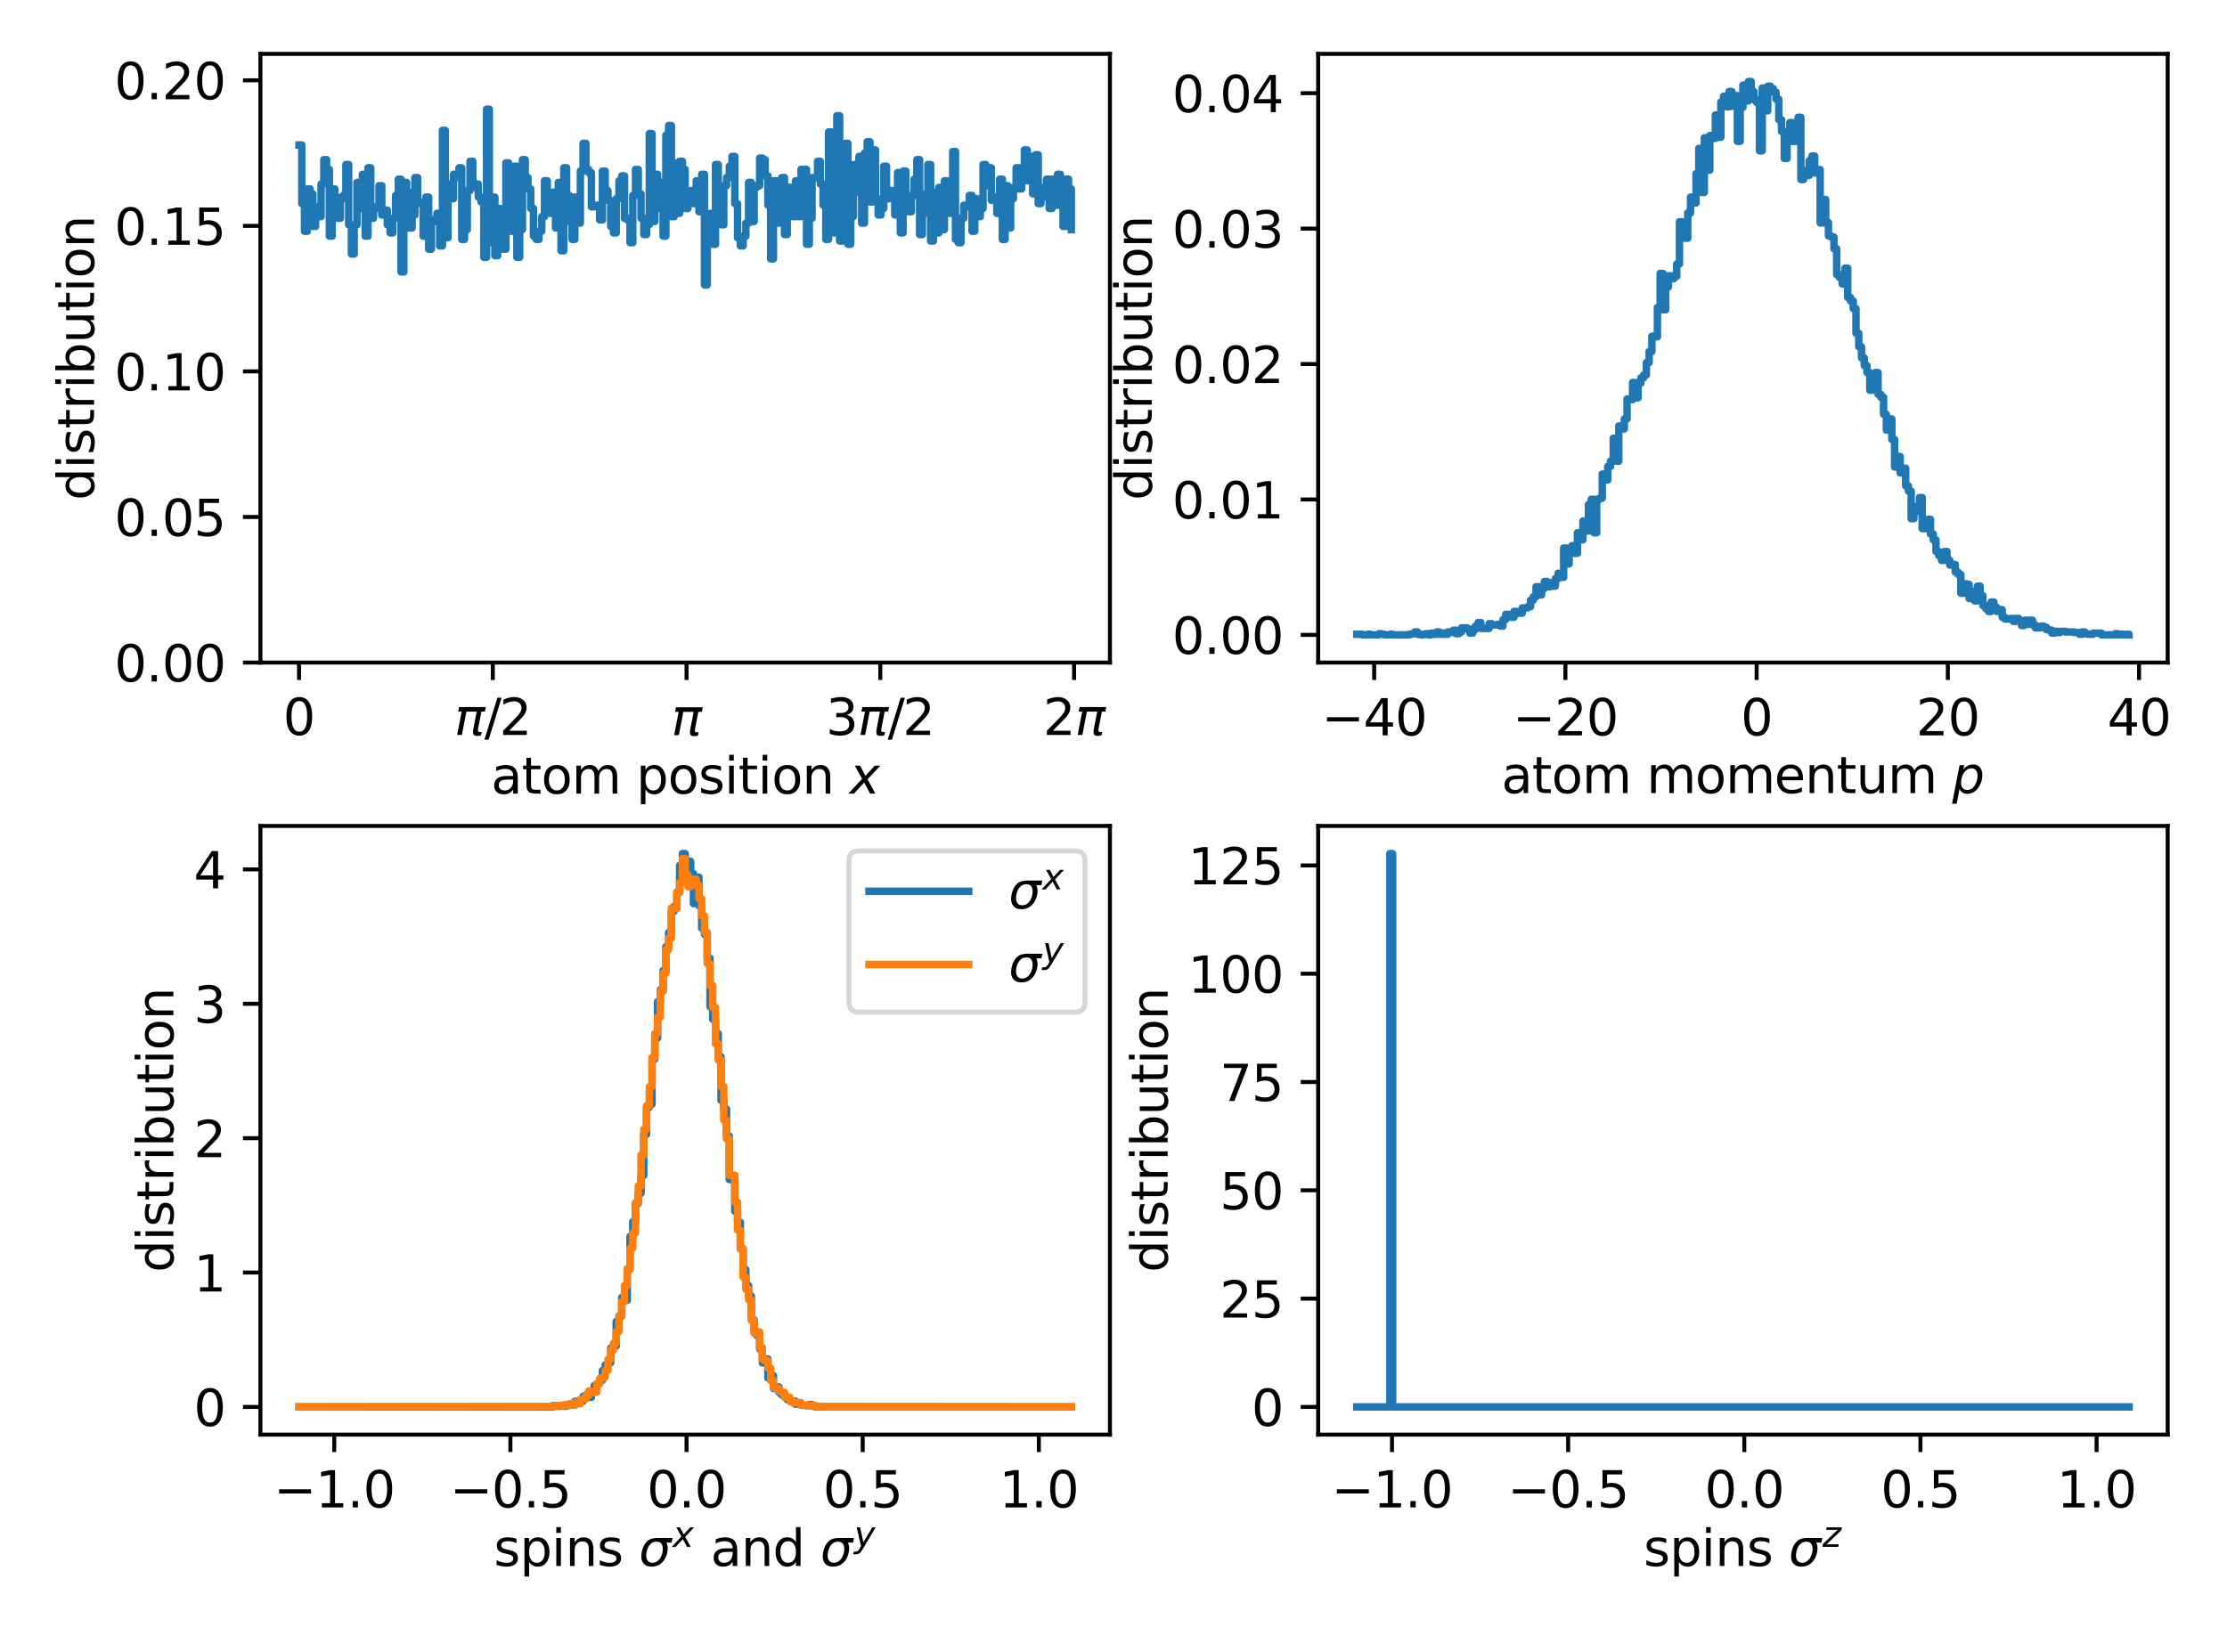 <?xml version="1.0" encoding="utf-8" standalone="no"?>
<!DOCTYPE svg PUBLIC "-//W3C//DTD SVG 1.1//EN"
  "http://www.w3.org/Graphics/SVG/1.1/DTD/svg11.dtd">
<svg xmlns:xlink="http://www.w3.org/1999/xlink" width="446.4pt" height="331.2pt" viewBox="0 0 446.4 331.2" xmlns="http://www.w3.org/2000/svg" version="1.1">
 <defs>
  <style type="text/css">*{stroke-linejoin: round; stroke-linecap: butt}</style>
 </defs>
 <g id="figure_1">
  <g id="patch_1">
   <path d="M 0 331.2 
L 446.4 331.2 
L 446.4 0 
L 0 0 
z
" style="fill: #ffffff"/>
  </g>
  <g id="axes_1">
   <g id="patch_2">
    <path d="M 52.2 132.84 
L 222.484 132.84 
L 222.484 10.8 
L 52.2 10.8 
z
" style="fill: #ffffff"/>
   </g>
   <g id="matplotlib.axis_1">
    <g id="xtick_1">
     <g id="line2d_1">
      <defs>
       <path id="m11baa932a6" d="M 0 0 
L 0 3.5 
" style="stroke: #000000; stroke-width: 0.8"/>
      </defs>
      <g>
       <use xlink:href="#m11baa932a6" x="59.94" y="132.84" style="stroke: #000000; stroke-width: 0.8"/>
      </g>
     </g>
     <g id="text_1">
      <!-- $0$ -->
      <g transform="translate(56.74 147.438) scale(0.1 -0.1)">
       <defs>
        <path id="DejaVuSans-30" d="M 2034 4250 
Q 1547 4250 1301 3770 
Q 1056 3291 1056 2328 
Q 1056 1369 1301 889 
Q 1547 409 2034 409 
Q 2525 409 2770 889 
Q 3016 1369 3016 2328 
Q 3016 3291 2770 3770 
Q 2525 4250 2034 4250 
z
M 2034 4750 
Q 2819 4750 3233 4129 
Q 3647 3509 3647 2328 
Q 3647 1150 3233 529 
Q 2819 -91 2034 -91 
Q 1250 -91 836 529 
Q 422 1150 422 2328 
Q 422 3509 836 4129 
Q 1250 4750 2034 4750 
z
" transform="scale(0.016)"/>
       </defs>
       <use xlink:href="#DejaVuSans-30" transform="translate(0 0.781)"/>
      </g>
     </g>
    </g>
    <g id="xtick_2">
     <g id="line2d_2">
      <g>
       <use xlink:href="#m11baa932a6" x="98.779" y="132.84" style="stroke: #000000; stroke-width: 0.8"/>
      </g>
     </g>
     <g id="text_2">
      <!-- $\pi/2$ -->
      <g transform="translate(91.079 147.438) scale(0.1 -0.1)">
       <defs>
        <path id="DejaVuSans-Oblique-3c0" d="M 584 3500 
L 3938 3500 
L 3825 2925 
L 3384 2925 
L 2966 775 
Q 2922 550 2981 450 
Q 3038 353 3209 353 
Q 3256 353 3325 363 
Q 3397 369 3419 372 
L 3338 -44 
Q 3222 -84 3103 -103 
Q 2981 -122 2866 -122 
Q 2491 -122 2388 81 
Q 2284 288 2391 838 
L 2797 2925 
L 1506 2925 
L 938 0 
L 350 0 
L 919 2925 
L 472 2925 
L 584 3500 
z
" transform="scale(0.016)"/>
        <path id="DejaVuSans-2f" d="M 1625 4666 
L 2156 4666 
L 531 -594 
L 0 -594 
L 1625 4666 
z
" transform="scale(0.016)"/>
        <path id="DejaVuSans-32" d="M 1228 531 
L 3431 531 
L 3431 0 
L 469 0 
L 469 531 
Q 828 903 1448 1529 
Q 2069 2156 2228 2338 
Q 2531 2678 2651 2914 
Q 2772 3150 2772 3378 
Q 2772 3750 2511 3984 
Q 2250 4219 1831 4219 
Q 1534 4219 1204 4116 
Q 875 4013 500 3803 
L 500 4441 
Q 881 4594 1212 4672 
Q 1544 4750 1819 4750 
Q 2544 4750 2975 4387 
Q 3406 4025 3406 3419 
Q 3406 3131 3298 2873 
Q 3191 2616 2906 2266 
Q 2828 2175 2409 1742 
Q 1991 1309 1228 531 
z
" transform="scale(0.016)"/>
       </defs>
       <use xlink:href="#DejaVuSans-Oblique-3c0" transform="translate(0 0.781)"/>
       <use xlink:href="#DejaVuSans-2f" transform="translate(60.205 0.781)"/>
       <use xlink:href="#DejaVuSans-32" transform="translate(90.271 0.781)"/>
      </g>
     </g>
    </g>
    <g id="xtick_3">
     <g id="line2d_3">
      <g>
       <use xlink:href="#m11baa932a6" x="137.618" y="132.84" style="stroke: #000000; stroke-width: 0.8"/>
      </g>
     </g>
     <g id="text_3">
      <!-- $\pi$ -->
      <g transform="translate(134.568 147.438) scale(0.1 -0.1)">
       <use xlink:href="#DejaVuSans-Oblique-3c0" transform="translate(0 0.312)"/>
      </g>
     </g>
    </g>
    <g id="xtick_4">
     <g id="line2d_4">
      <g>
       <use xlink:href="#m11baa932a6" x="176.457" y="132.84" style="stroke: #000000; stroke-width: 0.8"/>
      </g>
     </g>
     <g id="text_4">
      <!-- $3\pi/2$ -->
      <g transform="translate(165.557 147.438) scale(0.1 -0.1)">
       <defs>
        <path id="DejaVuSans-33" d="M 2597 2516 
Q 3050 2419 3304 2112 
Q 3559 1806 3559 1356 
Q 3559 666 3084 287 
Q 2609 -91 1734 -91 
Q 1441 -91 1130 -33 
Q 819 25 488 141 
L 488 750 
Q 750 597 1062 519 
Q 1375 441 1716 441 
Q 2309 441 2620 675 
Q 2931 909 2931 1356 
Q 2931 1769 2642 2001 
Q 2353 2234 1838 2234 
L 1294 2234 
L 1294 2753 
L 1863 2753 
Q 2328 2753 2575 2939 
Q 2822 3125 2822 3475 
Q 2822 3834 2567 4026 
Q 2313 4219 1838 4219 
Q 1578 4219 1281 4162 
Q 984 4106 628 3988 
L 628 4550 
Q 988 4650 1302 4700 
Q 1616 4750 1894 4750 
Q 2613 4750 3031 4423 
Q 3450 4097 3450 3541 
Q 3450 3153 3228 2886 
Q 3006 2619 2597 2516 
z
" transform="scale(0.016)"/>
       </defs>
       <use xlink:href="#DejaVuSans-33" transform="translate(0 0.781)"/>
       <use xlink:href="#DejaVuSans-Oblique-3c0" transform="translate(63.623 0.781)"/>
       <use xlink:href="#DejaVuSans-2f" transform="translate(123.828 0.781)"/>
       <use xlink:href="#DejaVuSans-32" transform="translate(153.895 0.781)"/>
      </g>
     </g>
    </g>
    <g id="xtick_5">
     <g id="line2d_5">
      <g>
       <use xlink:href="#m11baa932a6" x="215.297" y="132.84" style="stroke: #000000; stroke-width: 0.8"/>
      </g>
     </g>
     <g id="text_5">
      <!-- $2\pi$ -->
      <g transform="translate(209.097 147.438) scale(0.1 -0.1)">
       <use xlink:href="#DejaVuSans-32" transform="translate(0 0.781)"/>
       <use xlink:href="#DejaVuSans-Oblique-3c0" transform="translate(63.623 0.781)"/>
      </g>
     </g>
    </g>
    <g id="text_6">
     <!-- atom position $x$ -->
     <g transform="translate(98.442 159.118) scale(0.1 -0.1)">
      <defs>
       <path id="DejaVuSans-61" d="M 2194 1759 
Q 1497 1759 1228 1600 
Q 959 1441 959 1056 
Q 959 750 1161 570 
Q 1363 391 1709 391 
Q 2188 391 2477 730 
Q 2766 1069 2766 1631 
L 2766 1759 
L 2194 1759 
z
M 3341 1997 
L 3341 0 
L 2766 0 
L 2766 531 
Q 2569 213 2275 61 
Q 1981 -91 1556 -91 
Q 1019 -91 701 211 
Q 384 513 384 1019 
Q 384 1609 779 1909 
Q 1175 2209 1959 2209 
L 2766 2209 
L 2766 2266 
Q 2766 2663 2505 2880 
Q 2244 3097 1772 3097 
Q 1472 3097 1187 3025 
Q 903 2953 641 2809 
L 641 3341 
Q 956 3463 1253 3523 
Q 1550 3584 1831 3584 
Q 2591 3584 2966 3190 
Q 3341 2797 3341 1997 
z
" transform="scale(0.016)"/>
       <path id="DejaVuSans-74" d="M 1172 4494 
L 1172 3500 
L 2356 3500 
L 2356 3053 
L 1172 3053 
L 1172 1153 
Q 1172 725 1289 603 
Q 1406 481 1766 481 
L 2356 481 
L 2356 0 
L 1766 0 
Q 1100 0 847 248 
Q 594 497 594 1153 
L 594 3053 
L 172 3053 
L 172 3500 
L 594 3500 
L 594 4494 
L 1172 4494 
z
" transform="scale(0.016)"/>
       <path id="DejaVuSans-6f" d="M 1959 3097 
Q 1497 3097 1228 2736 
Q 959 2375 959 1747 
Q 959 1119 1226 758 
Q 1494 397 1959 397 
Q 2419 397 2687 759 
Q 2956 1122 2956 1747 
Q 2956 2369 2687 2733 
Q 2419 3097 1959 3097 
z
M 1959 3584 
Q 2709 3584 3137 3096 
Q 3566 2609 3566 1747 
Q 3566 888 3137 398 
Q 2709 -91 1959 -91 
Q 1206 -91 779 398 
Q 353 888 353 1747 
Q 353 2609 779 3096 
Q 1206 3584 1959 3584 
z
" transform="scale(0.016)"/>
       <path id="DejaVuSans-6d" d="M 3328 2828 
Q 3544 3216 3844 3400 
Q 4144 3584 4550 3584 
Q 5097 3584 5394 3201 
Q 5691 2819 5691 2113 
L 5691 0 
L 5113 0 
L 5113 2094 
Q 5113 2597 4934 2840 
Q 4756 3084 4391 3084 
Q 3944 3084 3684 2787 
Q 3425 2491 3425 1978 
L 3425 0 
L 2847 0 
L 2847 2094 
Q 2847 2600 2669 2842 
Q 2491 3084 2119 3084 
Q 1678 3084 1418 2786 
Q 1159 2488 1159 1978 
L 1159 0 
L 581 0 
L 581 3500 
L 1159 3500 
L 1159 2956 
Q 1356 3278 1631 3431 
Q 1906 3584 2284 3584 
Q 2666 3584 2933 3390 
Q 3200 3197 3328 2828 
z
" transform="scale(0.016)"/>
       <path id="DejaVuSans-20" transform="scale(0.016)"/>
       <path id="DejaVuSans-70" d="M 1159 525 
L 1159 -1331 
L 581 -1331 
L 581 3500 
L 1159 3500 
L 1159 2969 
Q 1341 3281 1617 3432 
Q 1894 3584 2278 3584 
Q 2916 3584 3314 3078 
Q 3713 2572 3713 1747 
Q 3713 922 3314 415 
Q 2916 -91 2278 -91 
Q 1894 -91 1617 61 
Q 1341 213 1159 525 
z
M 3116 1747 
Q 3116 2381 2855 2742 
Q 2594 3103 2138 3103 
Q 1681 3103 1420 2742 
Q 1159 2381 1159 1747 
Q 1159 1113 1420 752 
Q 1681 391 2138 391 
Q 2594 391 2855 752 
Q 3116 1113 3116 1747 
z
" transform="scale(0.016)"/>
       <path id="DejaVuSans-73" d="M 2834 3397 
L 2834 2853 
Q 2591 2978 2328 3040 
Q 2066 3103 1784 3103 
Q 1356 3103 1142 2972 
Q 928 2841 928 2578 
Q 928 2378 1081 2264 
Q 1234 2150 1697 2047 
L 1894 2003 
Q 2506 1872 2764 1633 
Q 3022 1394 3022 966 
Q 3022 478 2636 193 
Q 2250 -91 1575 -91 
Q 1294 -91 989 -36 
Q 684 19 347 128 
L 347 722 
Q 666 556 975 473 
Q 1284 391 1588 391 
Q 1994 391 2212 530 
Q 2431 669 2431 922 
Q 2431 1156 2273 1281 
Q 2116 1406 1581 1522 
L 1381 1569 
Q 847 1681 609 1914 
Q 372 2147 372 2553 
Q 372 3047 722 3315 
Q 1072 3584 1716 3584 
Q 2034 3584 2315 3537 
Q 2597 3491 2834 3397 
z
" transform="scale(0.016)"/>
       <path id="DejaVuSans-69" d="M 603 3500 
L 1178 3500 
L 1178 0 
L 603 0 
L 603 3500 
z
M 603 4863 
L 1178 4863 
L 1178 4134 
L 603 4134 
L 603 4863 
z
" transform="scale(0.016)"/>
       <path id="DejaVuSans-6e" d="M 3513 2113 
L 3513 0 
L 2938 0 
L 2938 2094 
Q 2938 2591 2744 2837 
Q 2550 3084 2163 3084 
Q 1697 3084 1428 2787 
Q 1159 2491 1159 1978 
L 1159 0 
L 581 0 
L 581 3500 
L 1159 3500 
L 1159 2956 
Q 1366 3272 1645 3428 
Q 1925 3584 2291 3584 
Q 2894 3584 3203 3211 
Q 3513 2838 3513 2113 
z
" transform="scale(0.016)"/>
       <path id="DejaVuSans-Oblique-78" d="M 3841 3500 
L 2234 1784 
L 3219 0 
L 2559 0 
L 1819 1388 
L 531 0 
L -166 0 
L 1556 1844 
L 641 3500 
L 1300 3500 
L 1972 2234 
L 3144 3500 
L 3841 3500 
z
" transform="scale(0.016)"/>
      </defs>
      <use xlink:href="#DejaVuSans-61" transform="translate(0 0.016)"/>
      <use xlink:href="#DejaVuSans-74" transform="translate(61.279 0.016)"/>
      <use xlink:href="#DejaVuSans-6f" transform="translate(100.488 0.016)"/>
      <use xlink:href="#DejaVuSans-6d" transform="translate(161.67 0.016)"/>
      <use xlink:href="#DejaVuSans-20" transform="translate(259.082 0.016)"/>
      <use xlink:href="#DejaVuSans-70" transform="translate(290.869 0.016)"/>
      <use xlink:href="#DejaVuSans-6f" transform="translate(354.346 0.016)"/>
      <use xlink:href="#DejaVuSans-73" transform="translate(415.527 0.016)"/>
      <use xlink:href="#DejaVuSans-69" transform="translate(467.627 0.016)"/>
      <use xlink:href="#DejaVuSans-74" transform="translate(495.41 0.016)"/>
      <use xlink:href="#DejaVuSans-69" transform="translate(534.619 0.016)"/>
      <use xlink:href="#DejaVuSans-6f" transform="translate(562.402 0.016)"/>
      <use xlink:href="#DejaVuSans-6e" transform="translate(623.584 0.016)"/>
      <use xlink:href="#DejaVuSans-20" transform="translate(686.963 0.016)"/>
      <use xlink:href="#DejaVuSans-Oblique-78" transform="translate(718.75 0.016)"/>
     </g>
    </g>
   </g>
   <g id="matplotlib.axis_2">
    <g id="ytick_1">
     <g id="line2d_6">
      <defs>
       <path id="m5918d972e0" d="M 0 0 
L -3.5 0 
" style="stroke: #000000; stroke-width: 0.8"/>
      </defs>
      <g>
       <use xlink:href="#m5918d972e0" x="52.2" y="132.84" style="stroke: #000000; stroke-width: 0.8"/>
      </g>
     </g>
     <g id="text_7">
      <!-- 0.00 -->
      <g transform="translate(22.934 136.639) scale(0.1 -0.1)">
       <defs>
        <path id="DejaVuSans-2e" d="M 684 794 
L 1344 794 
L 1344 0 
L 684 0 
L 684 794 
z
" transform="scale(0.016)"/>
       </defs>
       <use xlink:href="#DejaVuSans-30"/>
       <use xlink:href="#DejaVuSans-2e" x="63.623"/>
       <use xlink:href="#DejaVuSans-30" x="95.41"/>
       <use xlink:href="#DejaVuSans-30" x="159.033"/>
      </g>
     </g>
    </g>
    <g id="ytick_2">
     <g id="line2d_7">
      <g>
       <use xlink:href="#m5918d972e0" x="52.2" y="103.655" style="stroke: #000000; stroke-width: 0.8"/>
      </g>
     </g>
     <g id="text_8">
      <!-- 0.05 -->
      <g transform="translate(22.934 107.454) scale(0.1 -0.1)">
       <defs>
        <path id="DejaVuSans-35" d="M 691 4666 
L 3169 4666 
L 3169 4134 
L 1269 4134 
L 1269 2991 
Q 1406 3038 1543 3061 
Q 1681 3084 1819 3084 
Q 2600 3084 3056 2656 
Q 3513 2228 3513 1497 
Q 3513 744 3044 326 
Q 2575 -91 1722 -91 
Q 1428 -91 1123 -41 
Q 819 9 494 109 
L 494 744 
Q 775 591 1075 516 
Q 1375 441 1709 441 
Q 2250 441 2565 725 
Q 2881 1009 2881 1497 
Q 2881 1984 2565 2268 
Q 2250 2553 1709 2553 
Q 1456 2553 1204 2497 
Q 953 2441 691 2322 
L 691 4666 
z
" transform="scale(0.016)"/>
       </defs>
       <use xlink:href="#DejaVuSans-30"/>
       <use xlink:href="#DejaVuSans-2e" x="63.623"/>
       <use xlink:href="#DejaVuSans-30" x="95.41"/>
       <use xlink:href="#DejaVuSans-35" x="159.033"/>
      </g>
     </g>
    </g>
    <g id="ytick_3">
     <g id="line2d_8">
      <g>
       <use xlink:href="#m5918d972e0" x="52.2" y="74.469" style="stroke: #000000; stroke-width: 0.8"/>
      </g>
     </g>
     <g id="text_9">
      <!-- 0.10 -->
      <g transform="translate(22.934 78.269) scale(0.1 -0.1)">
       <defs>
        <path id="DejaVuSans-31" d="M 794 531 
L 1825 531 
L 1825 4091 
L 703 3866 
L 703 4441 
L 1819 4666 
L 2450 4666 
L 2450 531 
L 3481 531 
L 3481 0 
L 794 0 
L 794 531 
z
" transform="scale(0.016)"/>
       </defs>
       <use xlink:href="#DejaVuSans-30"/>
       <use xlink:href="#DejaVuSans-2e" x="63.623"/>
       <use xlink:href="#DejaVuSans-31" x="95.41"/>
       <use xlink:href="#DejaVuSans-30" x="159.033"/>
      </g>
     </g>
    </g>
    <g id="ytick_4">
     <g id="line2d_9">
      <g>
       <use xlink:href="#m5918d972e0" x="52.2" y="45.284" style="stroke: #000000; stroke-width: 0.8"/>
      </g>
     </g>
     <g id="text_10">
      <!-- 0.15 -->
      <g transform="translate(22.934 49.083) scale(0.1 -0.1)">
       <use xlink:href="#DejaVuSans-30"/>
       <use xlink:href="#DejaVuSans-2e" x="63.623"/>
       <use xlink:href="#DejaVuSans-31" x="95.41"/>
       <use xlink:href="#DejaVuSans-35" x="159.033"/>
      </g>
     </g>
    </g>
    <g id="ytick_5">
     <g id="line2d_10">
      <g>
       <use xlink:href="#m5918d972e0" x="52.2" y="16.099" style="stroke: #000000; stroke-width: 0.8"/>
      </g>
     </g>
     <g id="text_11">
      <!-- 0.20 -->
      <g transform="translate(22.934 19.898) scale(0.1 -0.1)">
       <use xlink:href="#DejaVuSans-30"/>
       <use xlink:href="#DejaVuSans-2e" x="63.623"/>
       <use xlink:href="#DejaVuSans-32" x="95.41"/>
       <use xlink:href="#DejaVuSans-30" x="159.033"/>
      </g>
     </g>
    </g>
    <g id="text_12">
     <!-- distribution -->
     <g transform="translate(18.855 100.313) rotate(-90) scale(0.1 -0.1)">
      <defs>
       <path id="DejaVuSans-64" d="M 2906 2969 
L 2906 4863 
L 3481 4863 
L 3481 0 
L 2906 0 
L 2906 525 
Q 2725 213 2448 61 
Q 2172 -91 1784 -91 
Q 1150 -91 751 415 
Q 353 922 353 1747 
Q 353 2572 751 3078 
Q 1150 3584 1784 3584 
Q 2172 3584 2448 3432 
Q 2725 3281 2906 2969 
z
M 947 1747 
Q 947 1113 1208 752 
Q 1469 391 1925 391 
Q 2381 391 2643 752 
Q 2906 1113 2906 1747 
Q 2906 2381 2643 2742 
Q 2381 3103 1925 3103 
Q 1469 3103 1208 2742 
Q 947 2381 947 1747 
z
" transform="scale(0.016)"/>
       <path id="DejaVuSans-72" d="M 2631 2963 
Q 2534 3019 2420 3045 
Q 2306 3072 2169 3072 
Q 1681 3072 1420 2755 
Q 1159 2438 1159 1844 
L 1159 0 
L 581 0 
L 581 3500 
L 1159 3500 
L 1159 2956 
Q 1341 3275 1631 3429 
Q 1922 3584 2338 3584 
Q 2397 3584 2469 3576 
Q 2541 3569 2628 3553 
L 2631 2963 
z
" transform="scale(0.016)"/>
       <path id="DejaVuSans-62" d="M 3116 1747 
Q 3116 2381 2855 2742 
Q 2594 3103 2138 3103 
Q 1681 3103 1420 2742 
Q 1159 2381 1159 1747 
Q 1159 1113 1420 752 
Q 1681 391 2138 391 
Q 2594 391 2855 752 
Q 3116 1113 3116 1747 
z
M 1159 2969 
Q 1341 3281 1617 3432 
Q 1894 3584 2278 3584 
Q 2916 3584 3314 3078 
Q 3713 2572 3713 1747 
Q 3713 922 3314 415 
Q 2916 -91 2278 -91 
Q 1894 -91 1617 61 
Q 1341 213 1159 525 
L 1159 0 
L 581 0 
L 581 4863 
L 1159 4863 
L 1159 2969 
z
" transform="scale(0.016)"/>
       <path id="DejaVuSans-75" d="M 544 1381 
L 544 3500 
L 1119 3500 
L 1119 1403 
Q 1119 906 1312 657 
Q 1506 409 1894 409 
Q 2359 409 2629 706 
Q 2900 1003 2900 1516 
L 2900 3500 
L 3475 3500 
L 3475 0 
L 2900 0 
L 2900 538 
Q 2691 219 2414 64 
Q 2138 -91 1772 -91 
Q 1169 -91 856 284 
Q 544 659 544 1381 
z
M 1991 3584 
L 1991 3584 
z
" transform="scale(0.016)"/>
      </defs>
      <use xlink:href="#DejaVuSans-64"/>
      <use xlink:href="#DejaVuSans-69" x="63.477"/>
      <use xlink:href="#DejaVuSans-73" x="91.26"/>
      <use xlink:href="#DejaVuSans-74" x="143.359"/>
      <use xlink:href="#DejaVuSans-72" x="182.568"/>
      <use xlink:href="#DejaVuSans-69" x="223.682"/>
      <use xlink:href="#DejaVuSans-62" x="251.465"/>
      <use xlink:href="#DejaVuSans-75" x="314.941"/>
      <use xlink:href="#DejaVuSans-74" x="378.32"/>
      <use xlink:href="#DejaVuSans-69" x="417.529"/>
      <use xlink:href="#DejaVuSans-6f" x="445.312"/>
      <use xlink:href="#DejaVuSans-6e" x="506.494"/>
     </g>
    </g>
   </g>
   <g id="line2d_11">
    <path d="M 59.94 29.073 
L 60.493 29.073 
L 60.493 40.821 
L 61.046 40.821 
L 61.046 46.368 
L 61.599 46.368 
L 61.599 37.884 
L 62.152 37.884 
L 62.152 38.863 
L 62.705 38.863 
L 62.705 45.389 
L 63.257 45.389 
L 63.257 41.473 
L 63.81 41.473 
L 63.81 43.431 
L 64.363 43.431 
L 64.363 36.905 
L 64.916 36.905 
L 64.916 32.01 
L 65.469 32.01 
L 65.469 33.968 
L 66.022 33.968 
L 66.022 47.347 
L 66.575 47.347 
L 66.575 37.884 
L 67.127 37.884 
L 67.127 39.515 
L 67.68 39.515 
L 67.68 43.757 
L 68.233 43.757 
L 68.233 39.842 
L 68.786 39.842 
L 68.786 39.189 
L 69.339 39.189 
L 69.339 32.989 
L 69.892 32.989 
L 69.892 45.063 
L 70.445 45.063 
L 70.445 50.936 
L 70.998 50.936 
L 70.998 45.063 
L 71.55 45.063 
L 71.55 36.579 
L 72.103 36.579 
L 72.103 41.799 
L 72.656 41.799 
L 72.656 34.947 
L 73.209 34.947 
L 73.209 47.347 
L 73.762 47.347 
L 73.762 33.642 
L 74.315 33.642 
L 74.315 43.757 
L 74.868 43.757 
L 74.868 41.799 
L 75.421 41.799 
L 75.421 41.473 
L 75.973 41.473 
L 75.973 37.231 
L 76.526 37.231 
L 76.526 43.105 
L 77.079 43.105 
L 77.079 42.126 
L 77.632 42.126 
L 77.632 45.063 
L 78.185 45.063 
L 78.185 46.694 
L 78.738 46.694 
L 78.738 43.757 
L 79.291 43.757 
L 79.291 39.189 
L 79.843 39.189 
L 79.843 35.926 
L 80.396 35.926 
L 80.396 54.526 
L 80.949 54.526 
L 80.949 36.579 
L 81.502 36.579 
L 81.502 38.536 
L 82.055 38.536 
L 82.055 45.715 
L 82.608 45.715 
L 82.608 43.105 
L 83.161 43.105 
L 83.161 35.6 
L 83.714 35.6 
L 83.714 40.494 
L 84.266 40.494 
L 84.266 40.821 
L 84.819 40.821 
L 84.819 47.347 
L 85.372 47.347 
L 85.372 39.515 
L 85.925 39.515 
L 85.925 49.957 
L 86.478 49.957 
L 86.478 44.084 
L 87.031 44.084 
L 87.031 44.41 
L 87.584 44.41 
L 87.584 42.778 
L 88.137 42.778 
L 88.137 49.305 
L 88.689 49.305 
L 88.689 26.137 
L 89.242 26.137 
L 89.242 47.673 
L 89.795 47.673 
L 89.795 36.905 
L 90.348 36.905 
L 90.348 39.842 
L 90.901 39.842 
L 90.901 34.947 
L 91.454 34.947 
L 91.454 35.6 
L 92.007 35.6 
L 92.007 33.642 
L 92.559 33.642 
L 92.559 47.999 
L 93.112 47.999 
L 93.112 46.041 
L 93.665 46.041 
L 93.665 38.21 
L 94.218 38.21 
L 94.218 32.336 
L 94.771 32.336 
L 94.771 37.557 
L 95.324 37.557 
L 95.324 36.905 
L 95.877 36.905 
L 95.877 39.515 
L 96.43 39.515 
L 96.43 40.494 
L 96.982 40.494 
L 96.982 51.589 
L 97.535 51.589 
L 97.535 21.895 
L 98.088 21.895 
L 98.088 48.652 
L 98.641 48.652 
L 98.641 39.515 
L 99.194 39.515 
L 99.194 51.262 
L 99.747 51.262 
L 99.747 41.799 
L 100.3 41.799 
L 100.3 42.452 
L 100.853 42.452 
L 100.853 49.957 
L 101.405 49.957 
L 101.405 32.663 
L 101.958 32.663 
L 101.958 38.863 
L 102.511 38.863 
L 102.511 46.368 
L 103.064 46.368 
L 103.064 33.315 
L 103.617 33.315 
L 103.617 51.589 
L 104.17 51.589 
L 104.17 46.041 
L 104.723 46.041 
L 104.723 32.01 
L 105.275 32.01 
L 105.275 35.6 
L 105.828 35.6 
L 105.828 37.884 
L 106.381 37.884 
L 106.381 41.799 
L 106.934 41.799 
L 106.934 47.347 
L 107.487 47.347 
L 107.487 47.999 
L 108.04 47.999 
L 108.04 46.368 
L 108.593 46.368 
L 108.593 43.431 
L 109.146 43.431 
L 109.146 36.252 
L 109.698 36.252 
L 109.698 38.536 
L 110.251 38.536 
L 110.251 42.778 
L 110.804 42.778 
L 110.804 38.536 
L 111.357 38.536 
L 111.357 45.715 
L 111.91 45.715 
L 111.91 36.579 
L 112.463 36.579 
L 112.463 50.284 
L 113.016 50.284 
L 113.016 33.642 
L 113.569 33.642 
L 113.569 39.189 
L 114.121 39.189 
L 114.121 44.41 
L 114.674 44.41 
L 114.674 47.999 
L 115.227 47.999 
L 115.227 39.515 
L 115.78 39.515 
L 115.78 44.736 
L 116.333 44.736 
L 116.333 34.294 
L 116.886 34.294 
L 116.886 28.747 
L 117.439 28.747 
L 117.439 33.968 
L 117.991 33.968 
L 117.991 34.621 
L 118.544 34.621 
L 118.544 41.473 
L 119.097 41.473 
L 119.097 41.147 
L 120.203 41.147 
L 120.203 44.084 
L 120.756 44.084 
L 120.756 34.294 
L 121.309 34.294 
L 121.309 38.21 
L 121.862 38.21 
L 121.862 40.168 
L 122.414 40.168 
L 122.414 45.389 
L 122.967 45.389 
L 122.967 46.694 
L 123.52 46.694 
L 123.52 39.842 
L 124.073 39.842 
L 124.073 36.252 
L 124.626 36.252 
L 124.626 35.273 
L 125.179 35.273 
L 125.179 43.757 
L 125.732 43.757 
L 125.732 44.084 
L 126.285 44.084 
L 126.285 48.652 
L 126.837 48.652 
L 126.837 39.189 
L 127.39 39.189 
L 127.39 33.968 
L 127.943 33.968 
L 127.943 38.863 
L 128.496 38.863 
L 128.496 43.757 
L 129.049 43.757 
L 129.049 47.02 
L 129.602 47.02 
L 129.602 45.063 
L 130.155 45.063 
L 130.155 26.789 
L 130.707 26.789 
L 130.707 44.41 
L 131.26 44.41 
L 131.26 34.947 
L 131.813 34.947 
L 131.813 41.799 
L 132.366 41.799 
L 132.366 36.579 
L 132.919 36.579 
L 132.919 47.347 
L 133.472 47.347 
L 133.472 27.116 
L 134.025 27.116 
L 134.025 25.158 
L 134.578 25.158 
L 134.578 43.431 
L 135.13 43.431 
L 135.13 32.663 
L 135.683 32.663 
L 135.683 42.778 
L 136.236 42.778 
L 136.236 32.336 
L 136.789 32.336 
L 136.789 33.968 
L 137.342 33.968 
L 137.342 41.799 
L 137.895 41.799 
L 137.895 40.168 
L 138.448 40.168 
L 138.448 38.21 
L 139.001 38.21 
L 139.001 40.821 
L 139.553 40.821 
L 139.553 36.252 
L 140.106 36.252 
L 140.106 42.452 
L 140.659 42.452 
L 140.659 34.947 
L 141.212 34.947 
L 141.212 57.136 
L 141.765 57.136 
L 141.765 46.041 
L 142.318 46.041 
L 142.318 42.778 
L 142.871 42.778 
L 142.871 48.978 
L 143.423 48.978 
L 143.423 32.989 
L 143.976 32.989 
L 143.976 39.842 
L 144.529 39.842 
L 144.529 45.063 
L 145.082 45.063 
L 145.082 37.231 
L 145.635 37.231 
L 145.635 35.6 
L 146.188 35.6 
L 146.188 33.315 
L 146.741 33.315 
L 146.741 31.358 
L 147.294 31.358 
L 147.294 40.821 
L 147.846 40.821 
L 147.846 47.673 
L 148.399 47.673 
L 148.399 49.305 
L 148.952 49.305 
L 148.952 47.347 
L 149.505 47.347 
L 149.505 44.736 
L 150.058 44.736 
L 150.058 36.579 
L 150.611 36.579 
L 150.611 44.41 
L 151.164 44.41 
L 151.164 37.557 
L 151.717 37.557 
L 151.717 37.231 
L 152.269 37.231 
L 152.269 31.684 
L 152.822 31.684 
L 152.822 32.01 
L 153.375 32.01 
L 153.375 35.273 
L 153.928 35.273 
L 153.928 41.147 
L 154.481 41.147 
L 154.481 51.915 
L 155.034 51.915 
L 155.034 36.252 
L 155.587 36.252 
L 155.587 44.736 
L 156.139 44.736 
L 156.139 36.252 
L 156.692 36.252 
L 156.692 35.6 
L 157.245 35.6 
L 157.245 47.02 
L 157.798 47.02 
L 157.798 37.557 
L 158.351 37.557 
L 158.351 42.452 
L 158.904 42.452 
L 158.904 43.431 
L 159.457 43.431 
L 159.457 36.252 
L 160.01 36.252 
L 160.01 43.431 
L 160.562 43.431 
L 160.562 33.968 
L 161.668 33.968 
L 161.668 48.978 
L 162.221 48.978 
L 162.221 43.757 
L 162.774 43.757 
L 162.774 35.6 
L 163.88 35.6 
L 163.88 32.336 
L 164.433 32.336 
L 164.433 36.905 
L 164.985 36.905 
L 164.985 41.147 
L 165.538 41.147 
L 165.538 47.999 
L 166.091 47.999 
L 166.091 26.463 
L 166.644 26.463 
L 166.644 36.252 
L 167.197 36.252 
L 167.197 46.694 
L 167.75 46.694 
L 167.75 23.2 
L 168.303 23.2 
L 168.303 48.326 
L 168.855 48.326 
L 168.855 40.821 
L 169.408 40.821 
L 169.408 28.747 
L 169.961 28.747 
L 169.961 48.978 
L 170.514 48.978 
L 170.514 43.431 
L 171.067 43.431 
L 171.067 32.989 
L 171.62 32.989 
L 171.62 38.536 
L 172.173 38.536 
L 172.173 31.358 
L 172.726 31.358 
L 172.726 44.736 
L 173.278 44.736 
L 173.278 30.705 
L 173.831 30.705 
L 173.831 28.421 
L 174.384 28.421 
L 174.384 40.494 
L 174.937 40.494 
L 174.937 30.052 
L 175.49 30.052 
L 175.49 39.842 
L 176.043 39.842 
L 176.043 43.105 
L 176.596 43.105 
L 176.596 41.799 
L 177.149 41.799 
L 177.149 33.315 
L 177.701 33.315 
L 177.701 39.842 
L 178.254 39.842 
L 178.254 38.21 
L 179.36 38.21 
L 179.36 43.105 
L 179.913 43.105 
L 179.913 34.621 
L 180.466 34.621 
L 180.466 46.694 
L 181.019 46.694 
L 181.019 34.294 
L 181.571 34.294 
L 181.571 39.842 
L 182.124 39.842 
L 182.124 42.452 
L 182.677 42.452 
L 182.677 39.189 
L 183.23 39.189 
L 183.23 35.926 
L 183.783 35.926 
L 183.783 32.01 
L 184.336 32.01 
L 184.336 47.02 
L 184.889 47.02 
L 184.889 42.778 
L 185.442 42.778 
L 185.442 38.863 
L 185.994 38.863 
L 185.994 32.989 
L 186.547 32.989 
L 186.547 48.326 
L 187.1 48.326 
L 187.1 38.536 
L 187.653 38.536 
L 187.653 46.694 
L 188.206 46.694 
L 188.206 37.557 
L 188.759 37.557 
L 188.759 46.041 
L 189.312 46.041 
L 189.312 36.252 
L 189.865 36.252 
L 189.865 39.842 
L 190.417 39.842 
L 190.417 42.778 
L 190.97 42.778 
L 190.97 30.379 
L 191.523 30.379 
L 191.523 47.999 
L 192.076 47.999 
L 192.076 48.652 
L 192.629 48.652 
L 192.629 43.757 
L 193.182 43.757 
L 193.182 41.147 
L 193.735 41.147 
L 193.735 41.473 
L 194.287 41.473 
L 194.287 39.189 
L 194.84 39.189 
L 194.84 46.368 
L 195.393 46.368 
L 195.393 39.842 
L 195.946 39.842 
L 195.946 43.431 
L 196.499 43.431 
L 196.499 41.799 
L 197.052 41.799 
L 197.052 32.989 
L 197.605 32.989 
L 197.605 37.231 
L 198.158 37.231 
L 198.158 33.642 
L 198.71 33.642 
L 198.71 40.168 
L 199.263 40.168 
L 199.263 39.515 
L 199.816 39.515 
L 199.816 42.778 
L 200.369 42.778 
L 200.369 35.926 
L 200.922 35.926 
L 200.922 47.999 
L 201.475 47.999 
L 201.475 37.231 
L 202.028 37.231 
L 202.028 45.715 
L 202.581 45.715 
L 202.581 39.842 
L 203.133 39.842 
L 203.133 37.557 
L 203.686 37.557 
L 203.686 33.642 
L 204.239 33.642 
L 204.239 37.884 
L 204.792 37.884 
L 204.792 34.947 
L 205.345 34.947 
L 205.345 30.052 
L 205.898 30.052 
L 205.898 36.252 
L 206.451 36.252 
L 206.451 31.358 
L 207.003 31.358 
L 207.003 38.863 
L 207.556 38.863 
L 207.556 31.031 
L 208.109 31.031 
L 208.109 40.821 
L 208.662 40.821 
L 208.662 39.515 
L 209.215 39.515 
L 209.215 37.557 
L 209.768 37.557 
L 209.768 35.926 
L 210.321 35.926 
L 210.321 41.799 
L 210.874 41.799 
L 210.874 35.926 
L 211.426 35.926 
L 211.426 41.147 
L 211.979 41.147 
L 211.979 34.947 
L 212.532 34.947 
L 212.532 40.821 
L 213.085 40.821 
L 213.085 45.389 
L 213.638 45.389 
L 213.638 35.926 
L 214.191 35.926 
L 214.191 37.884 
L 214.744 37.884 
L 214.744 46.041 
L 214.744 46.041 
" clip-path="url(#p3a0b97f178)" style="fill: none; stroke: #1f77b4; stroke-width: 1.5; stroke-linecap: square"/>
   </g>
   <g id="patch_3">
    <path d="M 52.2 132.84 
L 52.2 10.8 
" style="fill: none; stroke: #000000; stroke-width: 0.8; stroke-linejoin: miter; stroke-linecap: square"/>
   </g>
   <g id="patch_4">
    <path d="M 222.484 132.84 
L 222.484 10.8 
" style="fill: none; stroke: #000000; stroke-width: 0.8; stroke-linejoin: miter; stroke-linecap: square"/>
   </g>
   <g id="patch_5">
    <path d="M 52.2 132.84 
L 222.484 132.84 
" style="fill: none; stroke: #000000; stroke-width: 0.8; stroke-linejoin: miter; stroke-linecap: square"/>
   </g>
   <g id="patch_6">
    <path d="M 52.2 10.8 
L 222.484 10.8 
" style="fill: none; stroke: #000000; stroke-width: 0.8; stroke-linejoin: miter; stroke-linecap: square"/>
   </g>
  </g>
  <g id="axes_2">
   <g id="patch_7">
    <path d="M 264.224 132.84 
L 434.508 132.84 
L 434.508 10.8 
L 264.224 10.8 
z
" style="fill: #ffffff"/>
   </g>
   <g id="matplotlib.axis_3">
    <g id="xtick_6">
     <g id="line2d_12">
      <g>
       <use xlink:href="#m11baa932a6" x="275.453" y="132.84" style="stroke: #000000; stroke-width: 0.8"/>
      </g>
     </g>
     <g id="text_13">
      <!-- −40 -->
      <g transform="translate(264.9 147.438) scale(0.1 -0.1)">
       <defs>
        <path id="DejaVuSans-2212" d="M 678 2272 
L 4684 2272 
L 4684 1741 
L 678 1741 
L 678 2272 
z
" transform="scale(0.016)"/>
        <path id="DejaVuSans-34" d="M 2419 4116 
L 825 1625 
L 2419 1625 
L 2419 4116 
z
M 2253 4666 
L 3047 4666 
L 3047 1625 
L 3713 1625 
L 3713 1100 
L 3047 1100 
L 3047 0 
L 2419 0 
L 2419 1100 
L 313 1100 
L 313 1709 
L 2253 4666 
z
" transform="scale(0.016)"/>
       </defs>
       <use xlink:href="#DejaVuSans-2212"/>
       <use xlink:href="#DejaVuSans-34" x="83.789"/>
       <use xlink:href="#DejaVuSans-30" x="147.412"/>
      </g>
     </g>
    </g>
    <g id="xtick_7">
     <g id="line2d_13">
      <g>
       <use xlink:href="#m11baa932a6" x="313.782" y="132.84" style="stroke: #000000; stroke-width: 0.8"/>
      </g>
     </g>
     <g id="text_14">
      <!-- −20 -->
      <g transform="translate(303.23 147.438) scale(0.1 -0.1)">
       <use xlink:href="#DejaVuSans-2212"/>
       <use xlink:href="#DejaVuSans-32" x="83.789"/>
       <use xlink:href="#DejaVuSans-30" x="147.412"/>
      </g>
     </g>
    </g>
    <g id="xtick_8">
     <g id="line2d_14">
      <g>
       <use xlink:href="#m11baa932a6" x="352.112" y="132.84" style="stroke: #000000; stroke-width: 0.8"/>
      </g>
     </g>
     <g id="text_15">
      <!-- 0 -->
      <g transform="translate(348.931 147.438) scale(0.1 -0.1)">
       <use xlink:href="#DejaVuSans-30"/>
      </g>
     </g>
    </g>
    <g id="xtick_9">
     <g id="line2d_15">
      <g>
       <use xlink:href="#m11baa932a6" x="390.441" y="132.84" style="stroke: #000000; stroke-width: 0.8"/>
      </g>
     </g>
     <g id="text_16">
      <!-- 20 -->
      <g transform="translate(384.079 147.438) scale(0.1 -0.1)">
       <use xlink:href="#DejaVuSans-32"/>
       <use xlink:href="#DejaVuSans-30" x="63.623"/>
      </g>
     </g>
    </g>
    <g id="xtick_10">
     <g id="line2d_16">
      <g>
       <use xlink:href="#m11baa932a6" x="428.771" y="132.84" style="stroke: #000000; stroke-width: 0.8"/>
      </g>
     </g>
     <g id="text_17">
      <!-- 40 -->
      <g transform="translate(422.409 147.438) scale(0.1 -0.1)">
       <use xlink:href="#DejaVuSans-34"/>
       <use xlink:href="#DejaVuSans-30" x="63.623"/>
      </g>
     </g>
    </g>
    <g id="text_18">
     <!-- atom momentum $p$ -->
     <g transform="translate(300.966 159.096) scale(0.1 -0.1)">
      <defs>
       <path id="DejaVuSans-65" d="M 3597 1894 
L 3597 1613 
L 953 1613 
Q 991 1019 1311 708 
Q 1631 397 2203 397 
Q 2534 397 2845 478 
Q 3156 559 3463 722 
L 3463 178 
Q 3153 47 2828 -22 
Q 2503 -91 2169 -91 
Q 1331 -91 842 396 
Q 353 884 353 1716 
Q 353 2575 817 3079 
Q 1281 3584 2069 3584 
Q 2775 3584 3186 3129 
Q 3597 2675 3597 1894 
z
M 3022 2063 
Q 3016 2534 2758 2815 
Q 2500 3097 2075 3097 
Q 1594 3097 1305 2825 
Q 1016 2553 972 2059 
L 3022 2063 
z
" transform="scale(0.016)"/>
       <path id="DejaVuSans-Oblique-70" d="M 3175 2156 
Q 3175 2616 2975 2859 
Q 2775 3103 2400 3103 
Q 2144 3103 1911 2972 
Q 1678 2841 1497 2591 
Q 1319 2344 1212 1994 
Q 1106 1644 1106 1300 
Q 1106 863 1306 627 
Q 1506 391 1875 391 
Q 2147 391 2380 519 
Q 2613 647 2778 891 
Q 2956 1147 3065 1494 
Q 3175 1841 3175 2156 
z
M 1394 2969 
Q 1625 3272 1939 3428 
Q 2253 3584 2638 3584 
Q 3175 3584 3472 3232 
Q 3769 2881 3769 2247 
Q 3769 1728 3584 1258 
Q 3400 788 3053 416 
Q 2822 169 2531 39 
Q 2241 -91 1919 -91 
Q 1547 -91 1294 64 
Q 1041 219 916 525 
L 556 -1331 
L -19 -1331 
L 922 3500 
L 1497 3500 
L 1394 2969 
z
" transform="scale(0.016)"/>
      </defs>
      <use xlink:href="#DejaVuSans-61" transform="translate(0 0.781)"/>
      <use xlink:href="#DejaVuSans-74" transform="translate(61.279 0.781)"/>
      <use xlink:href="#DejaVuSans-6f" transform="translate(100.488 0.781)"/>
      <use xlink:href="#DejaVuSans-6d" transform="translate(161.67 0.781)"/>
      <use xlink:href="#DejaVuSans-20" transform="translate(259.082 0.781)"/>
      <use xlink:href="#DejaVuSans-6d" transform="translate(290.869 0.781)"/>
      <use xlink:href="#DejaVuSans-6f" transform="translate(388.281 0.781)"/>
      <use xlink:href="#DejaVuSans-6d" transform="translate(449.463 0.781)"/>
      <use xlink:href="#DejaVuSans-65" transform="translate(546.875 0.781)"/>
      <use xlink:href="#DejaVuSans-6e" transform="translate(608.398 0.781)"/>
      <use xlink:href="#DejaVuSans-74" transform="translate(671.777 0.781)"/>
      <use xlink:href="#DejaVuSans-75" transform="translate(710.986 0.781)"/>
      <use xlink:href="#DejaVuSans-6d" transform="translate(774.365 0.781)"/>
      <use xlink:href="#DejaVuSans-20" transform="translate(871.777 0.781)"/>
      <use xlink:href="#DejaVuSans-Oblique-70" transform="translate(903.564 0.781)"/>
     </g>
    </g>
   </g>
   <g id="matplotlib.axis_4">
    <g id="ytick_6">
     <g id="line2d_17">
      <g>
       <use xlink:href="#m5918d972e0" x="264.224" y="127.293" style="stroke: #000000; stroke-width: 0.8"/>
      </g>
     </g>
     <g id="text_19">
      <!-- 0.00 -->
      <g transform="translate(234.959 131.092) scale(0.1 -0.1)">
       <use xlink:href="#DejaVuSans-30"/>
       <use xlink:href="#DejaVuSans-2e" x="63.623"/>
       <use xlink:href="#DejaVuSans-30" x="95.41"/>
       <use xlink:href="#DejaVuSans-30" x="159.033"/>
      </g>
     </g>
    </g>
    <g id="ytick_7">
     <g id="line2d_18">
      <g>
       <use xlink:href="#m5918d972e0" x="264.224" y="100.141" style="stroke: #000000; stroke-width: 0.8"/>
      </g>
     </g>
     <g id="text_20">
      <!-- 0.01 -->
      <g transform="translate(234.959 103.94) scale(0.1 -0.1)">
       <use xlink:href="#DejaVuSans-30"/>
       <use xlink:href="#DejaVuSans-2e" x="63.623"/>
       <use xlink:href="#DejaVuSans-30" x="95.41"/>
       <use xlink:href="#DejaVuSans-31" x="159.033"/>
      </g>
     </g>
    </g>
    <g id="ytick_8">
     <g id="line2d_19">
      <g>
       <use xlink:href="#m5918d972e0" x="264.224" y="72.989" style="stroke: #000000; stroke-width: 0.8"/>
      </g>
     </g>
     <g id="text_21">
      <!-- 0.02 -->
      <g transform="translate(234.959 76.788) scale(0.1 -0.1)">
       <use xlink:href="#DejaVuSans-30"/>
       <use xlink:href="#DejaVuSans-2e" x="63.623"/>
       <use xlink:href="#DejaVuSans-30" x="95.41"/>
       <use xlink:href="#DejaVuSans-32" x="159.033"/>
      </g>
     </g>
    </g>
    <g id="ytick_9">
     <g id="line2d_20">
      <g>
       <use xlink:href="#m5918d972e0" x="264.224" y="45.837" style="stroke: #000000; stroke-width: 0.8"/>
      </g>
     </g>
     <g id="text_22">
      <!-- 0.03 -->
      <g transform="translate(234.959 49.636) scale(0.1 -0.1)">
       <use xlink:href="#DejaVuSans-30"/>
       <use xlink:href="#DejaVuSans-2e" x="63.623"/>
       <use xlink:href="#DejaVuSans-30" x="95.41"/>
       <use xlink:href="#DejaVuSans-33" x="159.033"/>
      </g>
     </g>
    </g>
    <g id="ytick_10">
     <g id="line2d_21">
      <g>
       <use xlink:href="#m5918d972e0" x="264.224" y="18.685" style="stroke: #000000; stroke-width: 0.8"/>
      </g>
     </g>
     <g id="text_23">
      <!-- 0.04 -->
      <g transform="translate(234.959 22.484) scale(0.1 -0.1)">
       <use xlink:href="#DejaVuSans-30"/>
       <use xlink:href="#DejaVuSans-2e" x="63.623"/>
       <use xlink:href="#DejaVuSans-30" x="95.41"/>
       <use xlink:href="#DejaVuSans-34" x="159.033"/>
      </g>
     </g>
    </g>
    <g id="text_24">
     <!-- distribution -->
     <g transform="translate(230.879 100.313) rotate(-90) scale(0.1 -0.1)">
      <use xlink:href="#DejaVuSans-64"/>
      <use xlink:href="#DejaVuSans-69" x="63.477"/>
      <use xlink:href="#DejaVuSans-73" x="91.26"/>
      <use xlink:href="#DejaVuSans-74" x="143.359"/>
      <use xlink:href="#DejaVuSans-72" x="182.568"/>
      <use xlink:href="#DejaVuSans-69" x="223.682"/>
      <use xlink:href="#DejaVuSans-62" x="251.465"/>
      <use xlink:href="#DejaVuSans-75" x="314.941"/>
      <use xlink:href="#DejaVuSans-74" x="378.32"/>
      <use xlink:href="#DejaVuSans-69" x="417.529"/>
      <use xlink:href="#DejaVuSans-6f" x="445.312"/>
      <use xlink:href="#DejaVuSans-6e" x="506.494"/>
     </g>
    </g>
   </g>
   <g id="line2d_22">
    <path d="M 271.965 127.175 
L 273.07 127.175 
L 273.07 127.293 
L 274.176 127.293 
L 274.176 127.175 
L 274.729 127.175 
L 274.729 127.293 
L 276.388 127.293 
L 276.388 127.057 
L 276.94 127.057 
L 276.94 127.175 
L 277.493 127.175 
L 277.493 127.293 
L 278.599 127.293 
L 278.599 127.175 
L 279.152 127.175 
L 279.152 127.293 
L 282.469 127.293 
L 282.469 127.175 
L 283.022 127.175 
L 283.022 127.057 
L 283.575 127.057 
L 283.575 126.704 
L 284.128 126.704 
L 284.128 127.175 
L 284.681 127.175 
L 284.681 127.293 
L 285.233 127.293 
L 285.233 127.175 
L 285.786 127.175 
L 285.786 127.057 
L 286.339 127.057 
L 286.339 127.293 
L 286.892 127.293 
L 286.892 126.94 
L 287.445 126.94 
L 287.445 127.175 
L 287.998 127.175 
L 287.998 126.704 
L 288.551 126.704 
L 288.551 127.175 
L 289.104 127.175 
L 289.104 126.94 
L 289.656 126.94 
L 289.656 127.175 
L 290.209 127.175 
L 290.209 126.704 
L 290.762 126.704 
L 290.762 126.822 
L 291.315 126.822 
L 291.315 126.352 
L 291.868 126.352 
L 291.868 127.057 
L 292.421 127.057 
L 292.421 126.704 
L 292.974 126.704 
L 292.974 125.881 
L 294.079 125.881 
L 294.079 126.116 
L 294.632 126.116 
L 294.632 126.94 
L 295.185 126.94 
L 295.185 126.234 
L 295.738 126.234 
L 295.738 125.528 
L 296.291 125.528 
L 296.291 124.822 
L 296.844 124.822 
L 296.844 125.999 
L 298.502 125.999 
L 298.502 125.057 
L 299.055 125.057 
L 299.055 125.293 
L 300.161 125.293 
L 300.161 125.175 
L 300.714 125.175 
L 300.714 125.528 
L 301.267 125.528 
L 301.267 124.234 
L 301.82 124.234 
L 301.82 123.175 
L 302.372 123.175 
L 302.372 123.646 
L 302.925 123.646 
L 302.925 123.763 
L 303.478 123.763 
L 303.478 122.587 
L 304.031 122.587 
L 304.031 122.94 
L 305.137 122.94 
L 305.137 121.881 
L 306.243 121.881 
L 306.243 121.645 
L 306.795 121.645 
L 306.795 120.351 
L 307.348 120.351 
L 307.348 119.645 
L 307.901 119.645 
L 307.901 117.645 
L 308.454 117.645 
L 308.454 119.292 
L 309.007 119.292 
L 309.007 117.998 
L 309.56 117.998 
L 309.56 116.586 
L 310.113 116.586 
L 310.113 117.645 
L 310.665 117.645 
L 310.665 116.822 
L 311.218 116.822 
L 311.218 117.528 
L 311.771 117.528 
L 311.771 115.998 
L 312.324 115.998 
L 312.324 114.939 
L 312.877 114.939 
L 312.877 115.763 
L 313.43 115.763 
L 313.43 109.88 
L 313.983 109.88 
L 313.983 113.057 
L 314.536 113.057 
L 314.536 110.586 
L 315.088 110.586 
L 315.088 109.41 
L 315.641 109.41 
L 315.641 110.939 
L 316.194 110.939 
L 316.194 106.821 
L 316.747 106.821 
L 316.747 108.233 
L 317.3 108.233 
L 317.3 104.468 
L 317.853 104.468 
L 317.853 106.468 
L 318.406 106.468 
L 318.406 101.174 
L 318.959 101.174 
L 318.959 100.115 
L 319.511 100.115 
L 319.511 106.821 
L 320.064 106.821 
L 320.064 100.115 
L 320.617 100.115 
L 320.617 99.88 
L 321.17 99.88 
L 321.17 95.056 
L 321.723 95.056 
L 321.723 96.233 
L 322.276 96.233 
L 322.276 93.527 
L 322.829 93.527 
L 322.829 92.468 
L 323.381 92.468 
L 323.381 87.879 
L 323.934 87.879 
L 323.934 92.468 
L 324.487 92.468 
L 324.487 85.409 
L 325.04 85.409 
L 325.04 85.997 
L 325.593 85.997 
L 325.593 83.997 
L 326.146 83.997 
L 326.146 79.997 
L 326.699 79.997 
L 326.699 80.114 
L 327.252 80.114 
L 327.252 76.703 
L 327.804 76.703 
L 327.804 79.761 
L 328.357 79.761 
L 328.357 76.82 
L 328.91 76.82 
L 328.91 75.761 
L 329.463 75.761 
L 329.463 75.173 
L 330.016 75.173 
L 330.016 72.702 
L 330.569 72.702 
L 330.569 70.467 
L 331.122 70.467 
L 331.122 67.408 
L 331.675 67.408 
L 331.675 67.526 
L 332.227 67.526 
L 332.227 61.643 
L 332.78 61.643 
L 332.78 54.819 
L 333.333 54.819 
L 333.333 62.114 
L 333.886 62.114 
L 333.886 57.525 
L 334.439 57.525 
L 334.439 55.29 
L 334.992 55.29 
L 334.992 55.878 
L 335.545 55.878 
L 335.545 55.408 
L 336.097 55.408 
L 336.097 52.937 
L 336.65 52.937 
L 336.65 44.466 
L 337.203 44.466 
L 337.203 45.29 
L 337.756 45.29 
L 337.756 47.76 
L 338.309 47.76 
L 338.309 42.701 
L 338.862 42.701 
L 338.862 39.525 
L 339.415 39.525 
L 339.415 40.701 
L 339.968 40.701 
L 339.968 34.819 
L 340.52 34.819 
L 340.52 29.76 
L 341.073 29.76 
L 341.073 38.583 
L 341.626 38.583 
L 341.626 27.642 
L 342.179 27.642 
L 342.179 34.113 
L 342.732 34.113 
L 342.732 27.171 
L 343.285 27.171 
L 343.285 27.759 
L 343.838 27.759 
L 343.838 23.053 
L 344.39 23.053 
L 344.39 27.524 
L 344.943 27.524 
L 344.943 20.465 
L 345.496 20.465 
L 345.496 19.289 
L 346.049 19.289 
L 346.049 21.406 
L 346.602 21.406 
L 346.602 18.347 
L 347.155 18.347 
L 347.155 21.289 
L 347.708 21.289 
L 347.708 19.171 
L 348.261 19.171 
L 348.261 28.348 
L 348.813 28.348 
L 348.813 21.524 
L 349.366 21.524 
L 349.366 17.053 
L 349.919 17.053 
L 349.919 20.23 
L 350.472 20.23 
L 350.472 16.347 
L 351.025 16.347 
L 351.025 18.347 
L 351.578 18.347 
L 351.578 19.994 
L 352.131 19.994 
L 352.131 20.583 
L 352.684 20.583 
L 352.684 30.23 
L 353.236 30.23 
L 353.236 17.641 
L 353.789 17.641 
L 353.789 22.23 
L 354.342 22.23 
L 354.342 17.288 
L 354.895 17.288 
L 354.895 17.759 
L 355.448 17.759 
L 355.448 18.465 
L 356.001 18.465 
L 356.001 19.877 
L 356.554 19.877 
L 356.554 23.995 
L 357.106 23.995 
L 357.106 26.348 
L 357.659 26.348 
L 357.659 31.76 
L 358.212 31.76 
L 358.212 26.701 
L 358.765 26.701 
L 358.765 24.583 
L 359.318 24.583 
L 359.318 28.348 
L 359.871 28.348 
L 359.871 25.524 
L 360.424 25.524 
L 360.424 23.524 
L 360.977 23.524 
L 360.977 35.995 
L 361.529 35.995 
L 361.529 34.23 
L 362.082 34.23 
L 362.082 35.172 
L 362.635 35.172 
L 362.635 32.23 
L 363.188 32.23 
L 363.188 31.289 
L 363.741 31.289 
L 363.741 34.701 
L 364.294 34.701 
L 364.294 33.995 
L 364.847 33.995 
L 364.847 44.701 
L 365.4 44.701 
L 365.4 39.995 
L 365.952 39.995 
L 365.952 44.584 
L 366.505 44.584 
L 366.505 47.29 
L 367.058 47.29 
L 367.058 47.525 
L 367.611 47.525 
L 367.611 49.878 
L 368.164 49.878 
L 368.164 55.055 
L 368.717 55.055 
L 368.717 55.643 
L 369.27 55.643 
L 369.27 56.937 
L 369.822 56.937 
L 369.822 53.76 
L 370.375 53.76 
L 370.375 59.643 
L 370.928 59.643 
L 370.928 60.349 
L 371.481 60.349 
L 371.481 61.878 
L 372.034 61.878 
L 372.034 66.82 
L 372.587 66.82 
L 372.587 69.526 
L 373.14 69.526 
L 373.14 71.761 
L 373.693 71.761 
L 373.693 73.291 
L 374.245 73.291 
L 374.245 74.702 
L 374.798 74.702 
L 374.798 78.232 
L 375.351 78.232 
L 375.351 75.408 
L 375.904 75.408 
L 375.904 74.702 
L 376.457 74.702 
L 376.457 79.056 
L 377.01 79.056 
L 377.01 79.644 
L 377.563 79.644 
L 377.563 83.056 
L 378.116 83.056 
L 378.116 86.232 
L 378.668 86.232 
L 378.668 83.997 
L 379.221 83.997 
L 379.221 88.115 
L 379.774 88.115 
L 379.774 93.644 
L 380.327 93.644 
L 380.327 91.527 
L 380.88 91.527 
L 380.88 94.821 
L 381.433 94.821 
L 381.433 93.88 
L 381.986 93.88 
L 381.986 97.409 
L 382.538 97.409 
L 382.538 98.468 
L 383.091 98.468 
L 383.091 103.998 
L 383.644 103.998 
L 383.644 102.586 
L 384.197 102.586 
L 384.197 101.527 
L 384.75 101.527 
L 384.75 99.762 
L 385.303 99.762 
L 385.303 105.998 
L 385.856 105.998 
L 385.856 104.704 
L 386.409 104.704 
L 386.409 104.115 
L 386.961 104.115 
L 386.961 107.057 
L 387.514 107.057 
L 387.514 108.233 
L 388.067 108.233 
L 388.067 110.586 
L 388.62 110.586 
L 388.62 111.41 
L 389.173 111.41 
L 389.173 112.351 
L 389.726 112.351 
L 389.726 110.586 
L 390.279 110.586 
L 390.279 112.351 
L 390.832 112.351 
L 390.832 113.292 
L 391.384 113.292 
L 391.384 113.175 
L 391.937 113.175 
L 391.937 114.704 
L 392.49 114.704 
L 392.49 115.175 
L 393.043 115.175 
L 393.043 118.939 
L 393.596 118.939 
L 393.596 117.057 
L 394.149 117.057 
L 394.149 117.175 
L 394.702 117.175 
L 394.702 119.998 
L 395.254 119.998 
L 395.254 118.587 
L 395.807 118.587 
L 395.807 120.469 
L 396.36 120.469 
L 396.36 117.528 
L 396.913 117.528 
L 396.913 119.41 
L 397.466 119.41 
L 397.466 121.41 
L 398.019 121.41 
L 398.019 121.998 
L 398.572 121.998 
L 398.572 122.587 
L 399.125 122.587 
L 399.125 120.704 
L 399.677 120.704 
L 399.677 121.763 
L 400.23 121.763 
L 400.23 122.587 
L 400.783 122.587 
L 400.783 122.234 
L 401.336 122.234 
L 401.336 123.763 
L 401.889 123.763 
L 401.889 124.116 
L 402.995 124.116 
L 402.995 123.998 
L 403.548 123.998 
L 403.548 124.587 
L 404.1 124.587 
L 404.1 123.998 
L 404.653 123.998 
L 404.653 124.469 
L 405.206 124.469 
L 405.206 125.41 
L 405.759 125.41 
L 405.759 124.351 
L 406.312 124.351 
L 406.312 125.175 
L 406.865 125.175 
L 406.865 124.351 
L 407.418 124.351 
L 407.418 125.293 
L 407.97 125.293 
L 407.97 125.881 
L 409.076 125.881 
L 409.076 125.528 
L 409.629 125.528 
L 409.629 125.763 
L 410.182 125.763 
L 410.182 126.234 
L 410.735 126.234 
L 410.735 126.352 
L 411.288 126.352 
L 411.288 126.94 
L 411.841 126.94 
L 411.841 126.587 
L 412.393 126.587 
L 412.393 126.822 
L 412.946 126.822 
L 412.946 126.587 
L 414.052 126.587 
L 414.052 126.704 
L 415.711 126.704 
L 415.711 126.822 
L 416.816 126.822 
L 416.816 127.175 
L 417.369 127.175 
L 417.369 126.704 
L 417.922 126.704 
L 417.922 127.057 
L 418.475 127.057 
L 418.475 127.175 
L 419.581 127.175 
L 419.581 126.94 
L 421.239 126.94 
L 421.239 127.293 
L 424.004 127.293 
L 424.004 127.057 
L 424.557 127.057 
L 424.557 127.293 
L 425.109 127.293 
L 425.109 127.175 
L 425.662 127.175 
L 425.662 127.293 
L 426.215 127.293 
L 426.215 127.175 
L 426.768 127.175 
L 426.768 127.293 
L 426.768 127.293 
" clip-path="url(#pf3ee63a904)" style="fill: none; stroke: #1f77b4; stroke-width: 1.5; stroke-linecap: square"/>
   </g>
   <g id="patch_8">
    <path d="M 264.224 132.84 
L 264.224 10.8 
" style="fill: none; stroke: #000000; stroke-width: 0.8; stroke-linejoin: miter; stroke-linecap: square"/>
   </g>
   <g id="patch_9">
    <path d="M 434.508 132.84 
L 434.508 10.8 
" style="fill: none; stroke: #000000; stroke-width: 0.8; stroke-linejoin: miter; stroke-linecap: square"/>
   </g>
   <g id="patch_10">
    <path d="M 264.224 132.84 
L 434.508 132.84 
" style="fill: none; stroke: #000000; stroke-width: 0.8; stroke-linejoin: miter; stroke-linecap: square"/>
   </g>
   <g id="patch_11">
    <path d="M 264.224 10.8 
L 434.508 10.8 
" style="fill: none; stroke: #000000; stroke-width: 0.8; stroke-linejoin: miter; stroke-linecap: square"/>
   </g>
  </g>
  <g id="axes_3">
   <g id="patch_12">
    <path d="M 52.2 287.64 
L 222.484 287.64 
L 222.484 165.6 
L 52.2 165.6 
z
" style="fill: #ffffff"/>
   </g>
   <g id="matplotlib.axis_5">
    <g id="xtick_11">
     <g id="line2d_23">
      <g>
       <use xlink:href="#m11baa932a6" x="67.002" y="287.64" style="stroke: #000000; stroke-width: 0.8"/>
      </g>
     </g>
     <g id="text_25">
      <!-- −1.0 -->
      <g transform="translate(54.86 302.238) scale(0.1 -0.1)">
       <use xlink:href="#DejaVuSans-2212"/>
       <use xlink:href="#DejaVuSans-31" x="83.789"/>
       <use xlink:href="#DejaVuSans-2e" x="147.412"/>
       <use xlink:href="#DejaVuSans-30" x="179.199"/>
      </g>
     </g>
    </g>
    <g id="xtick_12">
     <g id="line2d_24">
      <g>
       <use xlink:href="#m11baa932a6" x="102.31" y="287.64" style="stroke: #000000; stroke-width: 0.8"/>
      </g>
     </g>
     <g id="text_26">
      <!-- −0.5 -->
      <g transform="translate(90.169 302.238) scale(0.1 -0.1)">
       <use xlink:href="#DejaVuSans-2212"/>
       <use xlink:href="#DejaVuSans-30" x="83.789"/>
       <use xlink:href="#DejaVuSans-2e" x="147.412"/>
       <use xlink:href="#DejaVuSans-35" x="179.199"/>
      </g>
     </g>
    </g>
    <g id="xtick_13">
     <g id="line2d_25">
      <g>
       <use xlink:href="#m11baa932a6" x="137.618" y="287.64" style="stroke: #000000; stroke-width: 0.8"/>
      </g>
     </g>
     <g id="text_27">
      <!-- 0.0 -->
      <g transform="translate(129.667 302.238) scale(0.1 -0.1)">
       <use xlink:href="#DejaVuSans-30"/>
       <use xlink:href="#DejaVuSans-2e" x="63.623"/>
       <use xlink:href="#DejaVuSans-30" x="95.41"/>
      </g>
     </g>
    </g>
    <g id="xtick_14">
     <g id="line2d_26">
      <g>
       <use xlink:href="#m11baa932a6" x="172.927" y="287.64" style="stroke: #000000; stroke-width: 0.8"/>
      </g>
     </g>
     <g id="text_28">
      <!-- 0.5 -->
      <g transform="translate(164.975 302.238) scale(0.1 -0.1)">
       <use xlink:href="#DejaVuSans-30"/>
       <use xlink:href="#DejaVuSans-2e" x="63.623"/>
       <use xlink:href="#DejaVuSans-35" x="95.41"/>
      </g>
     </g>
    </g>
    <g id="xtick_15">
     <g id="line2d_27">
      <g>
       <use xlink:href="#m11baa932a6" x="208.235" y="287.64" style="stroke: #000000; stroke-width: 0.8"/>
      </g>
     </g>
     <g id="text_29">
      <!-- 1.0 -->
      <g transform="translate(200.283 302.238) scale(0.1 -0.1)">
       <use xlink:href="#DejaVuSans-31"/>
       <use xlink:href="#DejaVuSans-2e" x="63.623"/>
       <use xlink:href="#DejaVuSans-30" x="95.41"/>
      </g>
     </g>
    </g>
    <g id="text_30">
     <!-- spins $\sigma^x$ and $\sigma^y$ -->
     <g transform="translate(98.992 314.018) scale(0.1 -0.1)">
      <defs>
       <path id="DejaVuSans-Oblique-3c3" d="M 2219 3044 
Q 1744 3044 1422 2700 
Q 1081 2341 969 1747 
Q 844 1119 1044 756 
Q 1241 397 1706 397 
Q 2166 397 2503 759 
Q 2844 1122 2966 1747 
Q 3075 2319 2881 2700 
Q 2700 3044 2219 3044 
z
M 2309 3503 
L 4219 3500 
L 4106 2925 
L 3463 2925 
Q 3706 2438 3575 1747 
Q 3406 888 2884 400 
Q 2359 -91 1609 -91 
Q 856 -91 525 400 
Q 194 888 363 1747 
Q 528 2609 1050 3097 
Q 1484 3503 2309 3503 
z
" transform="scale(0.016)"/>
       <path id="DejaVuSans-Oblique-79" d="M 1588 -325 
Q 1188 -997 936 -1164 
Q 684 -1331 294 -1331 
L -159 -1331 
L -63 -850 
L 269 -850 
Q 509 -850 678 -719 
Q 847 -588 1056 -206 
L 1234 128 
L 459 3500 
L 1069 3500 
L 1650 819 
L 3256 3500 
L 3859 3500 
L 1588 -325 
z
" transform="scale(0.016)"/>
      </defs>
      <use xlink:href="#DejaVuSans-73" transform="translate(0 0.438)"/>
      <use xlink:href="#DejaVuSans-70" transform="translate(52.1 0.438)"/>
      <use xlink:href="#DejaVuSans-69" transform="translate(115.576 0.438)"/>
      <use xlink:href="#DejaVuSans-6e" transform="translate(143.359 0.438)"/>
      <use xlink:href="#DejaVuSans-73" transform="translate(206.738 0.438)"/>
      <use xlink:href="#DejaVuSans-20" transform="translate(258.838 0.438)"/>
      <use xlink:href="#DejaVuSans-Oblique-3c3" transform="translate(290.625 0.438)"/>
      <use xlink:href="#DejaVuSans-Oblique-78" transform="translate(358.477 38.719) scale(0.7)"/>
      <use xlink:href="#DejaVuSans-20" transform="translate(402.637 0.438)"/>
      <use xlink:href="#DejaVuSans-61" transform="translate(434.424 0.438)"/>
      <use xlink:href="#DejaVuSans-6e" transform="translate(495.703 0.438)"/>
      <use xlink:href="#DejaVuSans-64" transform="translate(559.082 0.438)"/>
      <use xlink:href="#DejaVuSans-20" transform="translate(622.559 0.438)"/>
      <use xlink:href="#DejaVuSans-Oblique-3c3" transform="translate(654.346 0.438)"/>
      <use xlink:href="#DejaVuSans-Oblique-79" transform="translate(722.197 38.719) scale(0.7)"/>
     </g>
    </g>
   </g>
   <g id="matplotlib.axis_6">
    <g id="ytick_11">
     <g id="line2d_28">
      <g>
       <use xlink:href="#m5918d972e0" x="52.2" y="282.093" style="stroke: #000000; stroke-width: 0.8"/>
      </g>
     </g>
     <g id="text_31">
      <!-- 0 -->
      <g transform="translate(38.837 285.892) scale(0.1 -0.1)">
       <use xlink:href="#DejaVuSans-30"/>
      </g>
     </g>
    </g>
    <g id="ytick_12">
     <g id="line2d_29">
      <g>
       <use xlink:href="#m5918d972e0" x="52.2" y="255.149" style="stroke: #000000; stroke-width: 0.8"/>
      </g>
     </g>
     <g id="text_32">
      <!-- 1 -->
      <g transform="translate(38.837 258.948) scale(0.1 -0.1)">
       <use xlink:href="#DejaVuSans-31"/>
      </g>
     </g>
    </g>
    <g id="ytick_13">
     <g id="line2d_30">
      <g>
       <use xlink:href="#m5918d972e0" x="52.2" y="228.204" style="stroke: #000000; stroke-width: 0.8"/>
      </g>
     </g>
     <g id="text_33">
      <!-- 2 -->
      <g transform="translate(38.837 232.004) scale(0.1 -0.1)">
       <use xlink:href="#DejaVuSans-32"/>
      </g>
     </g>
    </g>
    <g id="ytick_14">
     <g id="line2d_31">
      <g>
       <use xlink:href="#m5918d972e0" x="52.2" y="201.26" style="stroke: #000000; stroke-width: 0.8"/>
      </g>
     </g>
     <g id="text_34">
      <!-- 3 -->
      <g transform="translate(38.837 205.059) scale(0.1 -0.1)">
       <use xlink:href="#DejaVuSans-33"/>
      </g>
     </g>
    </g>
    <g id="ytick_15">
     <g id="line2d_32">
      <g>
       <use xlink:href="#m5918d972e0" x="52.2" y="174.316" style="stroke: #000000; stroke-width: 0.8"/>
      </g>
     </g>
     <g id="text_35">
      <!-- 4 -->
      <g transform="translate(38.837 178.115) scale(0.1 -0.1)">
       <use xlink:href="#DejaVuSans-34"/>
      </g>
     </g>
    </g>
    <g id="text_36">
     <!-- distribution -->
     <g transform="translate(34.758 255.113) rotate(-90) scale(0.1 -0.1)">
      <use xlink:href="#DejaVuSans-64"/>
      <use xlink:href="#DejaVuSans-69" x="63.477"/>
      <use xlink:href="#DejaVuSans-73" x="91.26"/>
      <use xlink:href="#DejaVuSans-74" x="143.359"/>
      <use xlink:href="#DejaVuSans-72" x="182.568"/>
      <use xlink:href="#DejaVuSans-69" x="223.682"/>
      <use xlink:href="#DejaVuSans-62" x="251.465"/>
      <use xlink:href="#DejaVuSans-75" x="314.941"/>
      <use xlink:href="#DejaVuSans-74" x="378.32"/>
      <use xlink:href="#DejaVuSans-69" x="417.529"/>
      <use xlink:href="#DejaVuSans-6f" x="445.312"/>
      <use xlink:href="#DejaVuSans-6e" x="506.494"/>
     </g>
    </g>
   </g>
   <g id="line2d_33">
    <path d="M 59.94 282.093 
L 110.804 282.093 
L 110.804 281.835 
L 111.91 281.921 
L 111.91 281.964 
L 112.463 281.964 
L 112.463 281.792 
L 113.016 281.792 
L 113.016 281.964 
L 113.569 281.964 
L 113.569 281.663 
L 114.121 281.663 
L 114.121 281.49 
L 114.674 281.49 
L 114.674 281.706 
L 115.227 281.706 
L 115.227 280.974 
L 115.78 280.974 
L 115.78 281.318 
L 116.333 281.318 
L 116.333 280.974 
L 116.886 280.974 
L 116.886 279.942 
L 117.439 279.942 
L 117.439 279.684 
L 117.991 279.684 
L 117.991 280.157 
L 118.544 280.157 
L 118.544 279.038 
L 119.097 279.038 
L 119.097 277.834 
L 119.65 277.834 
L 119.65 277.404 
L 120.203 277.404 
L 120.203 276.758 
L 120.756 276.758 
L 120.756 274.78 
L 121.309 274.78 
L 121.309 273.661 
L 121.862 273.661 
L 121.862 273.231 
L 122.414 273.231 
L 122.414 270.306 
L 122.967 270.306 
L 122.967 269.875 
L 123.52 269.875 
L 123.52 264.971 
L 124.073 264.971 
L 124.073 263.853 
L 124.626 263.853 
L 124.626 260.153 
L 125.179 260.153 
L 125.179 260.712 
L 125.732 260.712 
L 125.732 254.432 
L 126.285 254.432 
L 126.285 247.893 
L 126.837 247.893 
L 126.837 244.968 
L 127.39 244.968 
L 127.39 241.311 
L 127.943 241.311 
L 127.943 239.246 
L 128.496 239.246 
L 128.496 235.675 
L 129.049 235.675 
L 129.049 227.459 
L 129.602 227.459 
L 129.602 222.038 
L 130.155 222.038 
L 130.155 221.393 
L 130.707 221.393 
L 130.707 212.359 
L 131.26 212.359 
L 131.26 208.143 
L 131.813 208.143 
L 131.813 200.873 
L 132.366 200.873 
L 132.366 198.464 
L 132.919 198.464 
L 132.919 194.593 
L 133.472 194.593 
L 133.472 189.817 
L 134.025 189.817 
L 134.025 186.978 
L 134.578 186.978 
L 134.578 182.719 
L 135.13 182.719 
L 135.13 181.73 
L 135.683 181.73 
L 135.683 178.848 
L 136.236 178.848 
L 136.236 173.513 
L 136.789 173.513 
L 136.789 171.147 
L 137.342 171.147 
L 137.342 175.148 
L 137.895 175.148 
L 137.895 172.696 
L 138.448 172.696 
L 138.448 175.148 
L 139.001 175.148 
L 139.001 181.171 
L 139.553 181.171 
L 139.553 175.879 
L 140.106 175.879 
L 140.106 181.601 
L 140.659 181.601 
L 140.659 186.118 
L 141.212 186.118 
L 141.212 187.365 
L 141.765 187.365 
L 141.765 192.14 
L 142.318 192.14 
L 142.318 201.863 
L 142.871 201.863 
L 142.871 204.358 
L 143.423 204.358 
L 143.423 207.24 
L 143.976 207.24 
L 143.976 211.886 
L 144.529 211.886 
L 144.529 220.619 
L 145.082 220.619 
L 145.082 222.34 
L 145.635 222.34 
L 145.635 227.76 
L 146.188 227.76 
L 146.188 236.493 
L 147.294 236.493 
L 147.294 242.86 
L 147.846 242.86 
L 147.846 245.054 
L 148.399 245.054 
L 148.399 250.388 
L 148.952 250.388 
L 148.952 254.518 
L 149.505 254.518 
L 149.505 257.744 
L 150.058 257.744 
L 150.058 259.852 
L 150.611 259.852 
L 150.611 264.584 
L 151.164 264.584 
L 151.164 267.036 
L 151.717 267.036 
L 151.717 267.767 
L 152.269 267.767 
L 152.269 270.478 
L 152.822 270.478 
L 152.822 273.274 
L 153.375 273.274 
L 153.375 272.457 
L 153.928 272.457 
L 153.928 276.285 
L 154.481 276.285 
L 154.481 275.812 
L 155.034 275.812 
L 155.034 278.393 
L 155.587 278.393 
L 155.587 278.092 
L 156.139 278.092 
L 156.139 279.167 
L 156.692 279.167 
L 156.692 279.684 
L 157.245 279.684 
L 157.245 280.071 
L 157.798 280.071 
L 157.798 280.63 
L 158.351 280.63 
L 158.351 280.974 
L 159.457 280.931 
L 159.457 281.533 
L 160.562 281.447 
L 160.562 281.749 
L 162.221 281.835 
L 162.221 281.62 
L 162.774 281.62 
L 162.774 281.921 
L 163.327 281.921 
L 163.327 282.05 
L 214.744 282.093 
L 214.744 282.093 
" clip-path="url(#pa0d21eea80)" style="fill: none; stroke: #1f77b4; stroke-width: 1.5; stroke-linecap: square"/>
   </g>
   <g id="line2d_34">
    <path d="M 59.94 282.093 
L 111.357 282.007 
L 111.357 281.835 
L 113.016 281.878 
L 113.016 281.663 
L 113.569 281.663 
L 113.569 281.792 
L 114.121 281.792 
L 114.121 281.447 
L 114.674 281.447 
L 114.674 281.749 
L 115.227 281.749 
L 115.227 281.189 
L 115.78 281.189 
L 115.78 281.447 
L 116.333 281.447 
L 116.333 280.544 
L 117.439 280.501 
L 117.439 279.813 
L 117.991 279.813 
L 117.991 278.909 
L 118.544 278.909 
L 118.544 279.253 
L 119.097 279.253 
L 119.097 279.081 
L 119.65 279.081 
L 119.65 277.447 
L 120.203 277.447 
L 120.203 276.414 
L 120.756 276.414 
L 120.756 276.113 
L 121.309 276.113 
L 121.309 274.78 
L 121.862 274.78 
L 121.862 272.586 
L 122.414 272.586 
L 122.414 270.693 
L 122.967 270.693 
L 122.967 269.316 
L 123.52 269.316 
L 123.52 266.993 
L 124.073 266.993 
L 124.073 263.939 
L 124.626 263.939 
L 124.626 260.971 
L 125.179 260.971 
L 125.179 257.744 
L 125.732 257.744 
L 125.732 254.561 
L 126.285 254.561 
L 126.285 250.259 
L 126.837 250.259 
L 126.837 247.204 
L 127.39 247.204 
L 127.39 241.139 
L 127.943 241.139 
L 127.943 237.783 
L 128.496 237.783 
L 128.496 231.546 
L 129.049 231.546 
L 129.049 226.426 
L 129.602 226.426 
L 129.602 221.737 
L 130.155 221.737 
L 130.155 217.909 
L 130.707 217.909 
L 130.707 212.015 
L 131.26 212.015 
L 131.26 207.24 
L 131.813 207.24 
L 131.813 203.928 
L 132.366 203.928 
L 132.366 198.765 
L 132.919 198.765 
L 132.919 195.152 
L 133.472 195.152 
L 133.472 190.42 
L 134.025 190.42 
L 134.025 188.097 
L 134.578 188.097 
L 134.578 182.074 
L 135.683 182.16 
L 135.683 178.977 
L 136.236 178.977 
L 136.236 176.998 
L 136.789 176.998 
L 136.789 172.137 
L 137.342 172.137 
L 137.342 175.406 
L 137.895 175.406 
L 137.895 177.772 
L 138.448 177.772 
L 138.448 177.342 
L 139.001 177.342 
L 139.001 176.31 
L 139.553 176.31 
L 139.553 177.471 
L 140.106 177.471 
L 140.106 180.181 
L 140.659 180.181 
L 140.659 183.666 
L 141.212 183.666 
L 141.212 186.935 
L 141.765 186.935 
L 141.765 193.216 
L 142.318 193.216 
L 142.318 197.604 
L 142.871 197.604 
L 142.871 201.992 
L 143.423 201.992 
L 143.423 209.305 
L 143.976 209.305 
L 143.976 212.531 
L 144.529 212.531 
L 144.529 217.866 
L 145.082 217.866 
L 145.082 224.577 
L 145.635 224.577 
L 145.635 228.319 
L 146.188 228.319 
L 146.188 235.675 
L 147.294 235.632 
L 147.294 241.053 
L 147.846 241.053 
L 147.846 246.645 
L 148.399 246.645 
L 148.399 250.345 
L 148.952 250.345 
L 148.952 256.066 
L 149.505 256.066 
L 149.505 258.475 
L 150.058 258.475 
L 150.058 260.626 
L 150.611 260.626 
L 150.611 264.756 
L 151.164 264.756 
L 151.164 267.337 
L 151.717 267.337 
L 151.717 267.036 
L 152.269 267.036 
L 152.269 270.22 
L 152.822 270.22 
L 152.822 272.586 
L 153.375 272.586 
L 153.375 272.801 
L 153.928 272.801 
L 153.928 274.306 
L 154.481 274.306 
L 154.481 276.801 
L 155.034 276.801 
L 155.034 278.178 
L 155.587 278.178 
L 155.587 278.393 
L 156.139 278.393 
L 156.139 278.952 
L 156.692 278.952 
L 156.692 279.167 
L 157.245 279.167 
L 157.245 280.157 
L 158.351 280.2 
L 158.351 280.931 
L 158.904 280.931 
L 158.904 281.232 
L 160.562 281.232 
L 160.562 281.706 
L 161.668 281.749 
L 161.668 281.835 
L 163.327 281.792 
L 163.327 281.964 
L 165.538 282.05 
L 165.538 282.093 
L 214.744 282.093 
L 214.744 282.093 
" clip-path="url(#pa0d21eea80)" style="fill: none; stroke: #ff7f0e; stroke-width: 1.5; stroke-linecap: square"/>
   </g>
   <g id="patch_13">
    <path d="M 52.2 287.64 
L 52.2 165.6 
" style="fill: none; stroke: #000000; stroke-width: 0.8; stroke-linejoin: miter; stroke-linecap: square"/>
   </g>
   <g id="patch_14">
    <path d="M 222.484 287.64 
L 222.484 165.6 
" style="fill: none; stroke: #000000; stroke-width: 0.8; stroke-linejoin: miter; stroke-linecap: square"/>
   </g>
   <g id="patch_15">
    <path d="M 52.2 287.64 
L 222.484 287.64 
" style="fill: none; stroke: #000000; stroke-width: 0.8; stroke-linejoin: miter; stroke-linecap: square"/>
   </g>
   <g id="patch_16">
    <path d="M 52.2 165.6 
L 222.484 165.6 
" style="fill: none; stroke: #000000; stroke-width: 0.8; stroke-linejoin: miter; stroke-linecap: square"/>
   </g>
   <g id="legend_1">
    <g id="patch_17">
     <path d="M 172.184 202.956 
L 215.484 202.956 
Q 217.484 202.956 217.484 200.956 
L 217.484 172.6 
Q 217.484 170.6 215.484 170.6 
L 172.184 170.6 
Q 170.184 170.6 170.184 172.6 
L 170.184 200.956 
Q 170.184 202.956 172.184 202.956 
z
" style="fill: #ffffff; opacity: 0.8; stroke: #cccccc; stroke-linejoin: miter"/>
    </g>
    <g id="line2d_35">
     <path d="M 174.184 178.698 
L 184.184 178.698 
L 184.184 178.698 
L 194.184 178.698 
L 194.184 178.698 
" style="fill: none; stroke: #1f77b4; stroke-width: 1.5; stroke-linecap: square"/>
    </g>
    <g id="text_37">
     <!-- $\sigma^x$ -->
     <g transform="translate(202.184 182.198) scale(0.1 -0.1)">
      <use xlink:href="#DejaVuSans-Oblique-3c3" transform="translate(0 0.438)"/>
      <use xlink:href="#DejaVuSans-Oblique-78" transform="translate(67.852 38.719) scale(0.7)"/>
     </g>
    </g>
    <g id="line2d_36">
     <path d="M 174.184 193.377 
L 184.184 193.377 
L 184.184 193.377 
L 194.184 193.377 
L 194.184 193.377 
" style="fill: none; stroke: #ff7f0e; stroke-width: 1.5; stroke-linecap: square"/>
    </g>
    <g id="text_38">
     <!-- $\sigma^y$ -->
     <g transform="translate(202.184 196.877) scale(0.1 -0.1)">
      <use xlink:href="#DejaVuSans-Oblique-3c3" transform="translate(0 0.438)"/>
      <use xlink:href="#DejaVuSans-Oblique-79" transform="translate(67.852 38.719) scale(0.7)"/>
     </g>
    </g>
   </g>
  </g>
  <g id="axes_4">
   <g id="patch_18">
    <path d="M 264.224 287.64 
L 434.508 287.64 
L 434.508 165.6 
L 264.224 165.6 
z
" style="fill: #ffffff"/>
   </g>
   <g id="matplotlib.axis_7">
    <g id="xtick_16">
     <g id="line2d_37">
      <g>
       <use xlink:href="#m11baa932a6" x="279.026" y="287.64" style="stroke: #000000; stroke-width: 0.8"/>
      </g>
     </g>
     <g id="text_39">
      <!-- −1.0 -->
      <g transform="translate(266.885 302.238) scale(0.1 -0.1)">
       <use xlink:href="#DejaVuSans-2212"/>
       <use xlink:href="#DejaVuSans-31" x="83.789"/>
       <use xlink:href="#DejaVuSans-2e" x="147.412"/>
       <use xlink:href="#DejaVuSans-30" x="179.199"/>
      </g>
     </g>
    </g>
    <g id="xtick_17">
     <g id="line2d_38">
      <g>
       <use xlink:href="#m11baa932a6" x="314.335" y="287.64" style="stroke: #000000; stroke-width: 0.8"/>
      </g>
     </g>
     <g id="text_40">
      <!-- −0.5 -->
      <g transform="translate(302.193 302.238) scale(0.1 -0.1)">
       <use xlink:href="#DejaVuSans-2212"/>
       <use xlink:href="#DejaVuSans-30" x="83.789"/>
       <use xlink:href="#DejaVuSans-2e" x="147.412"/>
       <use xlink:href="#DejaVuSans-35" x="179.199"/>
      </g>
     </g>
    </g>
    <g id="xtick_18">
     <g id="line2d_39">
      <g>
       <use xlink:href="#m11baa932a6" x="349.643" y="287.64" style="stroke: #000000; stroke-width: 0.8"/>
      </g>
     </g>
     <g id="text_41">
      <!-- 0.0 -->
      <g transform="translate(341.691 302.238) scale(0.1 -0.1)">
       <use xlink:href="#DejaVuSans-30"/>
       <use xlink:href="#DejaVuSans-2e" x="63.623"/>
       <use xlink:href="#DejaVuSans-30" x="95.41"/>
      </g>
     </g>
    </g>
    <g id="xtick_19">
     <g id="line2d_40">
      <g>
       <use xlink:href="#m11baa932a6" x="384.951" y="287.64" style="stroke: #000000; stroke-width: 0.8"/>
      </g>
     </g>
     <g id="text_42">
      <!-- 0.5 -->
      <g transform="translate(376.999 302.238) scale(0.1 -0.1)">
       <use xlink:href="#DejaVuSans-30"/>
       <use xlink:href="#DejaVuSans-2e" x="63.623"/>
       <use xlink:href="#DejaVuSans-35" x="95.41"/>
      </g>
     </g>
    </g>
    <g id="xtick_20">
     <g id="line2d_41">
      <g>
       <use xlink:href="#m11baa932a6" x="420.259" y="287.64" style="stroke: #000000; stroke-width: 0.8"/>
      </g>
     </g>
     <g id="text_43">
      <!-- 1.0 -->
      <g transform="translate(412.308 302.238) scale(0.1 -0.1)">
       <use xlink:href="#DejaVuSans-31"/>
       <use xlink:href="#DejaVuSans-2e" x="63.623"/>
       <use xlink:href="#DejaVuSans-30" x="95.41"/>
      </g>
     </g>
    </g>
    <g id="text_44">
     <!-- spins $\sigma^z$ -->
     <g transform="translate(329.466 314.018) scale(0.1 -0.1)">
      <defs>
       <path id="DejaVuSans-Oblique-7a" d="M 744 3500 
L 3475 3500 
L 3372 2975 
L 738 459 
L 2913 459 
L 2822 0 
L -19 0 
L 84 525 
L 2719 3041 
L 653 3041 
L 744 3500 
z
" transform="scale(0.016)"/>
      </defs>
      <use xlink:href="#DejaVuSans-73" transform="translate(0 0.438)"/>
      <use xlink:href="#DejaVuSans-70" transform="translate(52.1 0.438)"/>
      <use xlink:href="#DejaVuSans-69" transform="translate(115.576 0.438)"/>
      <use xlink:href="#DejaVuSans-6e" transform="translate(143.359 0.438)"/>
      <use xlink:href="#DejaVuSans-73" transform="translate(206.738 0.438)"/>
      <use xlink:href="#DejaVuSans-20" transform="translate(258.838 0.438)"/>
      <use xlink:href="#DejaVuSans-Oblique-3c3" transform="translate(290.625 0.438)"/>
      <use xlink:href="#DejaVuSans-Oblique-7a" transform="translate(358.477 38.719) scale(0.7)"/>
     </g>
    </g>
   </g>
   <g id="matplotlib.axis_8">
    <g id="ytick_16">
     <g id="line2d_42">
      <g>
       <use xlink:href="#m5918d972e0" x="264.224" y="282.093" style="stroke: #000000; stroke-width: 0.8"/>
      </g>
     </g>
     <g id="text_45">
      <!-- 0 -->
      <g transform="translate(250.862 285.892) scale(0.1 -0.1)">
       <use xlink:href="#DejaVuSans-30"/>
      </g>
     </g>
    </g>
    <g id="ytick_17">
     <g id="line2d_43">
      <g>
       <use xlink:href="#m5918d972e0" x="264.224" y="260.377" style="stroke: #000000; stroke-width: 0.8"/>
      </g>
     </g>
     <g id="text_46">
      <!-- 25 -->
      <g transform="translate(244.499 264.177) scale(0.1 -0.1)">
       <use xlink:href="#DejaVuSans-32"/>
       <use xlink:href="#DejaVuSans-35" x="63.623"/>
      </g>
     </g>
    </g>
    <g id="ytick_18">
     <g id="line2d_44">
      <g>
       <use xlink:href="#m5918d972e0" x="264.224" y="238.662" style="stroke: #000000; stroke-width: 0.8"/>
      </g>
     </g>
     <g id="text_47">
      <!-- 50 -->
      <g transform="translate(244.499 242.461) scale(0.1 -0.1)">
       <use xlink:href="#DejaVuSans-35"/>
       <use xlink:href="#DejaVuSans-30" x="63.623"/>
      </g>
     </g>
    </g>
    <g id="ytick_19">
     <g id="line2d_45">
      <g>
       <use xlink:href="#m5918d972e0" x="264.224" y="216.947" style="stroke: #000000; stroke-width: 0.8"/>
      </g>
     </g>
     <g id="text_48">
      <!-- 75 -->
      <g transform="translate(244.499 220.746) scale(0.1 -0.1)">
       <defs>
        <path id="DejaVuSans-37" d="M 525 4666 
L 3525 4666 
L 3525 4397 
L 1831 0 
L 1172 0 
L 2766 4134 
L 525 4134 
L 525 4666 
z
" transform="scale(0.016)"/>
       </defs>
       <use xlink:href="#DejaVuSans-37"/>
       <use xlink:href="#DejaVuSans-35" x="63.623"/>
      </g>
     </g>
    </g>
    <g id="ytick_20">
     <g id="line2d_46">
      <g>
       <use xlink:href="#m5918d972e0" x="264.224" y="195.232" style="stroke: #000000; stroke-width: 0.8"/>
      </g>
     </g>
     <g id="text_49">
      <!-- 100 -->
      <g transform="translate(238.137 199.031) scale(0.1 -0.1)">
       <use xlink:href="#DejaVuSans-31"/>
       <use xlink:href="#DejaVuSans-30" x="63.623"/>
       <use xlink:href="#DejaVuSans-30" x="127.246"/>
      </g>
     </g>
    </g>
    <g id="ytick_21">
     <g id="line2d_47">
      <g>
       <use xlink:href="#m5918d972e0" x="264.224" y="173.516" style="stroke: #000000; stroke-width: 0.8"/>
      </g>
     </g>
     <g id="text_50">
      <!-- 125 -->
      <g transform="translate(238.137 177.315) scale(0.1 -0.1)">
       <use xlink:href="#DejaVuSans-31"/>
       <use xlink:href="#DejaVuSans-32" x="63.623"/>
       <use xlink:href="#DejaVuSans-35" x="127.246"/>
      </g>
     </g>
    </g>
    <g id="text_51">
     <!-- distribution -->
     <g transform="translate(234.057 255.113) rotate(-90) scale(0.1 -0.1)">
      <use xlink:href="#DejaVuSans-64"/>
      <use xlink:href="#DejaVuSans-69" x="63.477"/>
      <use xlink:href="#DejaVuSans-73" x="91.26"/>
      <use xlink:href="#DejaVuSans-74" x="143.359"/>
      <use xlink:href="#DejaVuSans-72" x="182.568"/>
      <use xlink:href="#DejaVuSans-69" x="223.682"/>
      <use xlink:href="#DejaVuSans-62" x="251.465"/>
      <use xlink:href="#DejaVuSans-75" x="314.941"/>
      <use xlink:href="#DejaVuSans-74" x="378.32"/>
      <use xlink:href="#DejaVuSans-69" x="417.529"/>
      <use xlink:href="#DejaVuSans-6f" x="445.312"/>
      <use xlink:href="#DejaVuSans-6e" x="506.494"/>
     </g>
    </g>
   </g>
   <g id="line2d_48">
    <path d="M 271.965 282.093 
L 278.599 282.093 
L 278.599 171.147 
L 279.152 171.147 
L 279.152 282.093 
L 426.768 282.093 
L 426.768 282.093 
" clip-path="url(#p6b96d0cd7c)" style="fill: none; stroke: #1f77b4; stroke-width: 1.5; stroke-linecap: square"/>
   </g>
   <g id="patch_19">
    <path d="M 264.224 287.64 
L 264.224 165.6 
" style="fill: none; stroke: #000000; stroke-width: 0.8; stroke-linejoin: miter; stroke-linecap: square"/>
   </g>
   <g id="patch_20">
    <path d="M 434.508 287.64 
L 434.508 165.6 
" style="fill: none; stroke: #000000; stroke-width: 0.8; stroke-linejoin: miter; stroke-linecap: square"/>
   </g>
   <g id="patch_21">
    <path d="M 264.224 287.64 
L 434.508 287.64 
" style="fill: none; stroke: #000000; stroke-width: 0.8; stroke-linejoin: miter; stroke-linecap: square"/>
   </g>
   <g id="patch_22">
    <path d="M 264.224 165.6 
L 434.508 165.6 
" style="fill: none; stroke: #000000; stroke-width: 0.8; stroke-linejoin: miter; stroke-linecap: square"/>
   </g>
  </g>
 </g>
 <defs>
  <clipPath id="p3a0b97f178">
   <rect x="52.2" y="10.8" width="170.284" height="122.04"/>
  </clipPath>
  <clipPath id="pf3ee63a904">
   <rect x="264.224" y="10.8" width="170.284" height="122.04"/>
  </clipPath>
  <clipPath id="pa0d21eea80">
   <rect x="52.2" y="165.6" width="170.284" height="122.04"/>
  </clipPath>
  <clipPath id="p6b96d0cd7c">
   <rect x="264.224" y="165.6" width="170.284" height="122.04"/>
  </clipPath>
 </defs>
</svg>
